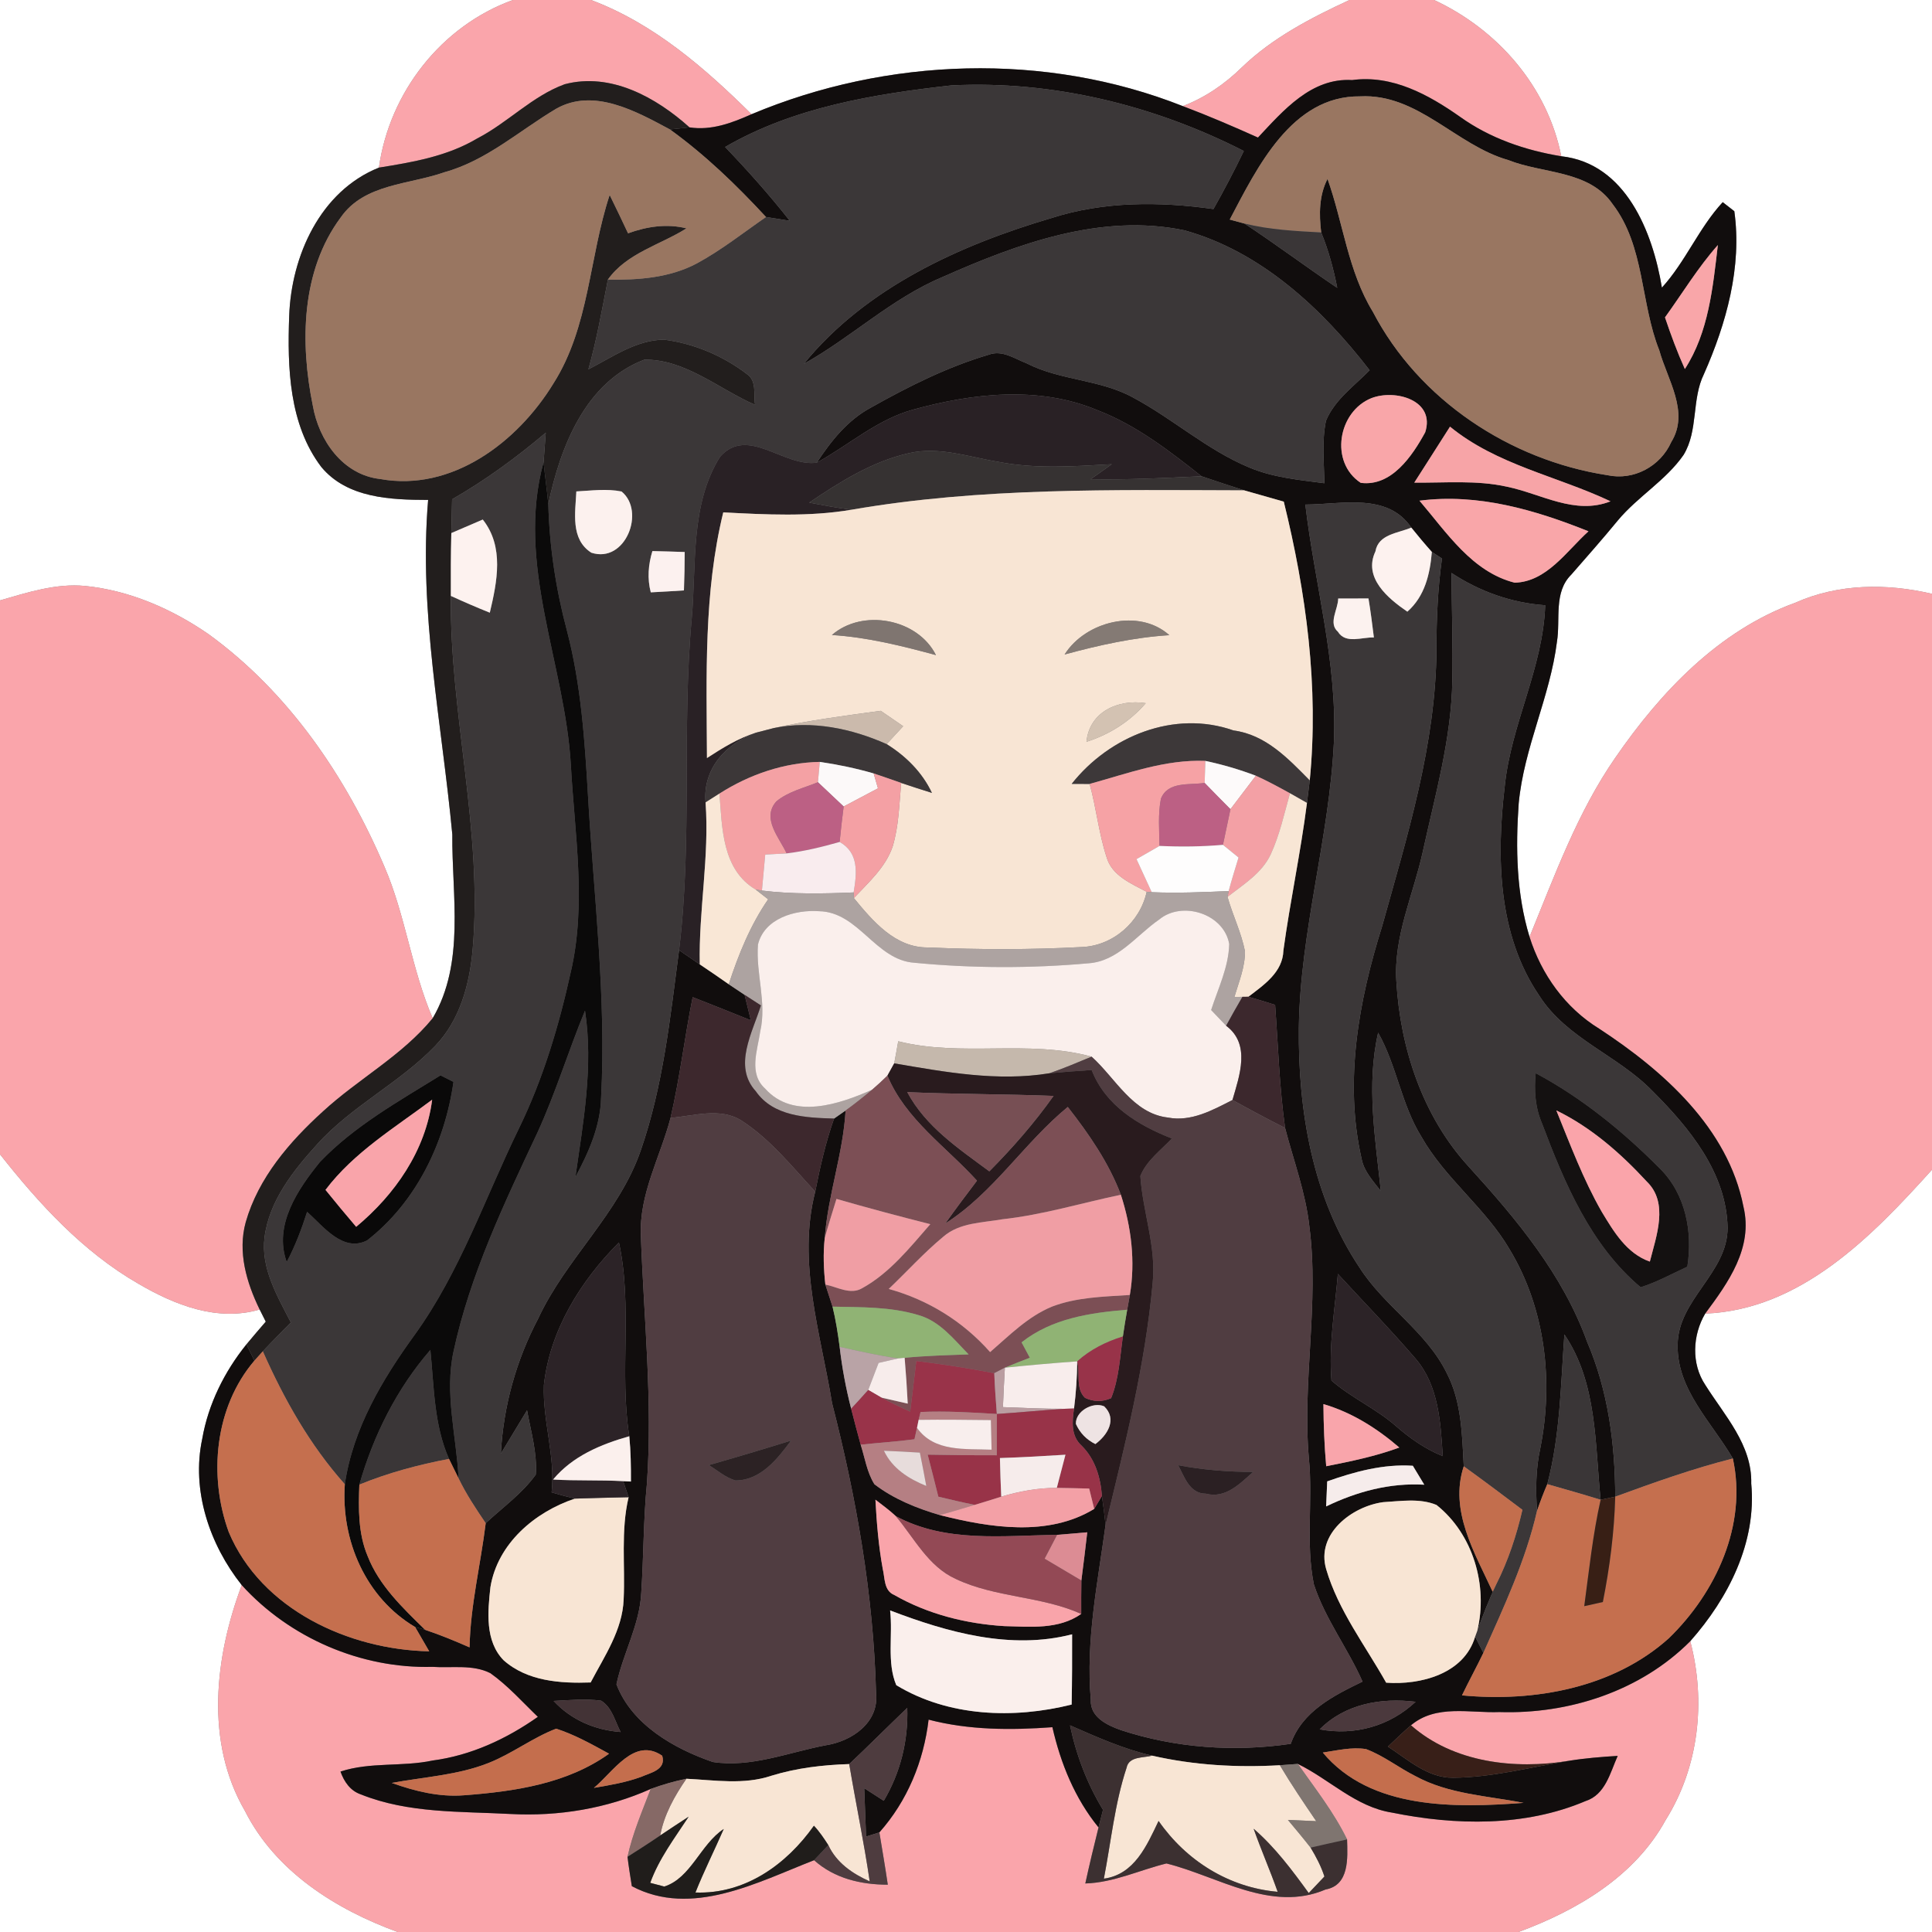 <?xml version="1.0" encoding="UTF-8" ?>
<!DOCTYPE svg PUBLIC "-//W3C//DTD SVG 1.1//EN" "http://www.w3.org/Graphics/SVG/1.1/DTD/svg11.dtd">
<svg width="250pt" height="250pt" viewBox="0 0 250 250" version="1.1" xmlns="http://www.w3.org/2000/svg">
<rect x="0" y="0" width="250" height="250" fill="#808080" stroke="none"/>
<g id="#ffffffff">
<path fill="#ffffff" opacity="1.00" d=" M 0.00 0.00 L 66.37 0.00 C 57.09 3.36 50.40 11.97 49.03 21.69 C 41.42 24.74 37.69 33.15 37.42 40.90 C 37.18 47.55 37.39 54.91 41.58 60.43 C 44.93 64.47 50.56 64.68 55.40 64.69 C 54.17 79.24 57.18 93.58 58.53 107.99 C 58.46 115.91 60.21 124.55 55.99 131.76 C 53.26 125.44 52.48 118.48 49.75 112.16 C 44.78 100.49 37.34 89.57 26.97 82.05 C 22.24 78.79 16.77 76.40 11.01 75.82 C 7.24 75.46 3.58 76.66 0.00 77.69 L 0.00 0.00 Z" />
<path fill="#ffffff" opacity="1.00" d=" M 76.48 0.00 L 174.62 0.00 C 169.65 2.31 164.68 4.87 160.70 8.71 C 158.50 10.87 155.94 12.63 153.05 13.73 C 135.28 6.70 114.80 7.41 97.25 14.78 C 91.18 8.78 84.60 3.05 76.48 0.00 Z" />
<path fill="#ffffff" opacity="1.00" d=" M 185.57 0.00 L 250.00 0.00 L 250.00 76.84 C 244.11 75.46 237.86 75.51 232.27 78.01 C 222.40 81.60 214.88 89.55 209.04 98.02 C 204.11 105.12 201.18 113.30 197.92 121.23 C 196.22 115.64 196.11 109.74 196.52 103.96 C 197.19 96.77 200.58 90.17 201.47 83.03 C 201.94 80.14 201.01 76.64 203.32 74.36 C 205.35 72.03 207.40 69.72 209.36 67.33 C 211.93 64.25 215.55 62.18 217.85 58.87 C 219.79 55.69 218.87 51.69 220.49 48.40 C 223.39 41.85 225.43 34.53 224.42 27.33 C 224.05 27.04 223.29 26.45 222.92 26.16 C 219.83 29.50 218.12 33.85 215.05 37.22 C 213.86 30.02 210.37 21.14 202.03 20.22 C 200.24 11.20 193.80 3.83 185.57 0.00 Z" />
<path fill="#ffffff" opacity="1.00" d=" M 0.00 149.37 C 5.07 155.79 10.74 161.99 17.90 166.11 C 22.60 168.86 28.12 171.06 33.60 169.45 C 33.86 169.97 34.12 170.50 34.39 171.02 C 33.55 172.00 32.71 172.96 31.89 173.96 C 29.04 177.49 26.95 181.69 26.17 186.18 C 24.74 192.86 27.12 199.87 31.28 205.11 C 27.80 214.42 26.50 225.39 31.70 234.34 C 35.66 242.18 43.44 247.07 51.46 250.00 L 0.00 250.00 L 0.00 149.37 Z" />
<path fill="#ffffff" opacity="1.00" d=" M 220.65 169.98 C 233.03 169.48 242.23 159.98 250.00 151.36 L 250.00 250.00 L 196.49 250.00 C 204.07 247.20 211.55 242.80 215.54 235.50 C 219.84 228.64 220.76 220.13 218.72 212.37 C 223.64 206.81 227.33 199.59 226.61 191.97 C 226.74 186.97 223.16 183.18 220.67 179.22 C 218.83 176.47 219.01 172.77 220.65 169.98 Z" />
</g>
<g id="#faa5abff">
<path fill="#faa5ab" opacity="1.00" d=" M 66.37 0.00 L 76.48 0.00 C 84.60 3.05 91.18 8.78 97.25 14.78 C 94.72 15.91 92.04 16.92 89.22 16.48 C 84.90 12.60 79.03 9.33 73.07 10.90 C 68.86 12.44 65.73 15.86 61.78 17.90 C 57.91 20.22 53.41 20.99 49.03 21.69 C 50.40 11.97 57.09 3.36 66.37 0.00 Z" />
<path fill="#faa5ab" opacity="1.00" d=" M 174.62 0.00 L 185.57 0.00 C 193.80 3.83 200.24 11.20 202.03 20.22 C 197.35 19.45 192.80 17.89 188.92 15.11 C 184.84 12.24 180.15 9.66 174.96 10.36 C 169.67 10.04 166.05 14.32 162.78 17.80 C 159.57 16.36 156.34 14.97 153.05 13.73 C 155.94 12.63 158.50 10.87 160.70 8.71 C 164.68 4.87 169.65 2.31 174.62 0.00 Z" />
<path fill="#faa5ab" opacity="1.00" d=" M 0.00 77.69 C 3.58 76.66 7.24 75.46 11.01 75.82 C 16.77 76.40 22.24 78.79 26.97 82.05 C 37.34 89.57 44.78 100.49 49.75 112.16 C 52.48 118.48 53.26 125.44 55.99 131.76 C 52.02 136.61 46.38 139.60 41.81 143.80 C 37.48 147.73 33.44 152.40 31.80 158.14 C 30.73 161.99 31.90 165.97 33.60 169.45 C 28.12 171.06 22.60 168.86 17.90 166.11 C 10.74 161.99 5.07 155.79 0.00 149.37 L 0.00 77.69 Z" />
<path fill="#faa5ab" opacity="1.00" d=" M 232.27 78.01 C 237.86 75.51 244.11 75.46 250.00 76.84 L 250.00 151.36 C 242.23 159.98 233.03 169.48 220.65 169.98 C 223.63 165.97 226.88 161.46 225.60 156.14 C 223.62 145.98 215.22 138.54 206.93 133.11 C 202.55 130.42 199.46 126.10 197.92 121.23 C 201.18 113.30 204.11 105.12 209.04 98.02 C 214.88 89.55 222.40 81.60 232.27 78.01 Z" />
<path fill="#faa5ab" opacity="1.00" d=" M 31.28 205.11 C 37.48 211.95 46.73 215.94 55.96 215.69 C 58.45 215.87 61.16 215.34 63.46 216.51 C 65.74 218.13 67.60 220.24 69.60 222.16 C 65.54 225.02 60.93 227.16 55.98 227.81 C 52.05 228.65 47.91 227.97 44.06 229.24 C 44.52 230.54 45.33 231.74 46.71 232.20 C 52.83 234.66 59.58 234.38 66.07 234.73 C 72.27 235.06 78.51 234.03 84.20 231.49 C 83.10 234.38 81.86 237.24 81.20 240.27 C 81.35 241.54 81.56 242.80 81.76 244.07 C 89.48 248.17 98.02 243.56 105.34 240.71 C 107.99 243.08 111.41 243.87 114.88 243.88 C 114.55 241.62 114.16 239.37 113.79 237.11 C 117.41 233.04 119.52 227.92 120.16 222.52 C 125.39 223.89 130.83 223.89 136.18 223.50 C 137.25 228.19 139.09 232.72 142.15 236.47 C 141.55 238.88 140.97 241.29 140.44 243.72 C 144.11 243.61 147.44 241.99 150.94 241.13 C 157.61 242.79 164.49 247.52 171.53 244.50 C 174.62 243.94 174.38 240.43 174.31 238.02 C 172.60 234.50 170.17 231.43 167.94 228.25 C 172.05 230.25 175.42 233.81 180.12 234.55 C 188.34 236.22 197.31 236.40 205.16 233.06 C 207.74 232.24 208.35 229.39 209.33 227.21 C 207.21 227.34 205.09 227.51 203.00 227.85 C 196.00 229.00 188.08 228.10 182.58 223.25 C 185.83 220.51 190.18 221.69 194.04 221.54 C 203.03 221.83 212.30 218.82 218.72 212.37 C 220.76 220.13 219.84 228.64 215.54 235.50 C 211.55 242.80 204.07 247.20 196.49 250.00 L 51.46 250.00 C 43.44 247.07 35.66 242.18 31.70 234.34 C 26.50 225.39 27.80 214.42 31.28 205.11 Z" />
</g>
<g id="#110d0dff">
<path fill="#110d0d" opacity="1.00" d=" M 97.25 14.78 C 114.80 7.41 135.28 6.70 153.05 13.73 C 156.34 14.97 159.57 16.36 162.78 17.80 C 166.05 14.32 169.67 10.04 174.96 10.36 C 180.15 9.66 184.84 12.24 188.92 15.11 C 192.80 17.89 197.35 19.45 202.03 20.22 C 210.37 21.14 213.86 30.02 215.05 37.22 C 218.12 33.85 219.83 29.50 222.92 26.16 C 223.29 26.45 224.05 27.04 224.42 27.33 C 225.43 34.53 223.39 41.85 220.49 48.40 C 218.87 51.69 219.79 55.69 217.85 58.87 C 215.55 62.18 211.93 64.25 209.36 67.33 C 207.40 69.72 205.35 72.03 203.32 74.36 C 201.01 76.64 201.94 80.14 201.47 83.03 C 200.58 90.17 197.19 96.77 196.52 103.96 C 196.11 109.74 196.22 115.64 197.92 121.23 C 199.46 126.10 202.55 130.42 206.93 133.11 C 215.22 138.54 223.62 145.98 225.60 156.14 C 226.88 161.46 223.63 165.97 220.65 169.98 C 219.01 172.77 218.83 176.47 220.67 179.22 C 223.16 183.18 226.74 186.97 226.61 191.97 C 227.33 199.59 223.64 206.81 218.72 212.37 C 212.30 218.82 203.03 221.83 194.04 221.54 C 190.18 221.69 185.83 220.51 182.58 223.25 C 181.55 224.14 180.58 225.08 179.60 226.01 C 182.19 227.70 184.75 230.07 188.03 230.04 C 193.10 230.00 198.03 228.68 203.00 227.85 C 205.09 227.51 207.21 227.34 209.33 227.21 C 208.35 229.39 207.74 232.24 205.16 233.06 C 197.31 236.40 188.34 236.22 180.12 234.55 C 175.42 233.81 172.05 230.25 167.94 228.25 C 167.36 228.29 166.19 228.38 165.61 228.42 C 160.06 228.74 154.49 228.42 149.08 227.18 C 145.38 226.33 141.91 224.77 138.46 223.26 C 139.27 227.12 140.68 230.82 142.73 234.19 C 142.59 234.76 142.29 235.90 142.15 236.47 C 139.09 232.72 137.25 228.19 136.18 223.50 C 130.83 223.89 125.39 223.89 120.16 222.52 C 119.52 227.92 117.41 233.04 113.79 237.11 C 113.36 237.25 112.50 237.52 112.07 237.65 C 111.99 235.56 111.91 233.48 111.83 231.39 C 112.67 231.93 113.51 232.48 114.36 233.02 C 116.52 229.38 117.54 225.23 117.40 221.00 C 114.88 223.41 112.42 225.88 109.89 228.27 C 106.48 228.38 103.09 228.77 99.82 229.78 C 96.26 230.98 92.49 230.35 88.82 230.17 C 87.25 230.49 85.71 230.94 84.20 231.49 C 78.51 234.03 72.27 235.06 66.07 234.73 C 59.58 234.38 52.83 234.66 46.71 232.20 C 45.33 231.74 44.52 230.54 44.06 229.24 C 47.91 227.97 52.05 228.65 55.98 227.81 C 60.93 227.16 65.54 225.02 69.60 222.16 C 67.60 220.24 65.74 218.13 63.46 216.51 C 61.16 215.34 58.45 215.87 55.96 215.69 C 46.73 215.94 37.48 211.95 31.28 205.11 C 27.12 199.87 24.74 192.86 26.17 186.18 C 26.95 181.69 29.04 177.49 31.89 173.96 C 32.15 174.48 32.66 175.54 32.92 176.07 C 27.78 182.09 26.95 190.97 29.60 198.25 C 33.81 208.27 45.14 213.47 55.54 213.68 C 55.08 212.89 54.18 211.32 53.72 210.54 C 54.04 210.63 54.69 210.81 55.01 210.90 C 56.96 211.55 58.87 212.34 60.76 213.17 C 60.87 207.74 62.19 202.46 62.85 197.10 C 65.05 195.05 67.56 193.27 69.33 190.81 C 69.53 187.99 68.69 185.23 68.20 182.49 C 67.07 184.36 65.95 186.23 64.81 188.10 C 65.13 182.00 66.79 176.04 69.63 170.64 C 73.23 162.87 80.09 157.05 82.91 148.87 C 85.81 140.53 86.73 131.66 87.87 122.95 C 88.76 123.57 89.65 124.18 90.55 124.79 C 91.81 125.63 93.06 126.49 94.30 127.36 C 94.98 127.82 95.66 128.28 96.35 128.73 C 96.62 129.83 96.88 130.93 97.16 132.03 C 94.65 131.02 92.15 130.01 89.63 129.03 C 88.59 134.22 87.97 139.49 86.77 144.65 C 85.43 149.73 82.68 154.54 82.93 159.94 C 83.31 170.61 84.47 181.30 83.71 191.98 C 83.25 196.67 83.29 201.38 82.98 206.07 C 82.79 210.24 80.62 213.93 79.77 217.95 C 81.76 223.16 87.19 226.26 92.23 228.00 C 97.17 228.77 102.04 226.75 106.84 225.84 C 110.22 225.32 113.78 222.91 113.36 219.07 C 113.03 206.40 110.82 193.83 107.67 181.57 C 106.20 172.55 103.14 163.36 105.49 154.20 C 106.12 151.00 106.84 147.81 107.93 144.74 C 108.31 144.48 109.05 143.96 109.42 143.70 C 109.10 149.29 107.13 154.63 106.72 160.21 C 106.50 162.21 106.58 164.23 106.80 166.22 C 107.11 167.17 107.42 168.13 107.73 169.08 C 108.15 170.79 108.42 172.53 108.65 174.28 C 108.96 176.98 109.46 179.65 110.14 182.29 C 110.53 183.84 110.95 185.39 111.37 186.94 C 111.92 188.65 112.18 190.51 113.15 192.06 C 115.64 193.97 118.62 195.17 121.62 196.05 C 128.06 197.68 135.62 198.90 141.59 195.25 C 141.84 194.83 142.34 194.00 142.59 193.58 C 142.77 194.82 142.93 196.07 143.06 197.32 C 142.04 204.81 140.48 212.36 141.15 219.95 C 141.03 222.20 143.27 223.25 145.06 223.88 C 152.11 226.19 159.70 226.73 167.02 225.65 C 168.52 221.43 172.56 219.42 176.31 217.60 C 174.42 213.30 171.47 209.49 170.01 205.00 C 168.93 199.65 169.91 194.14 169.37 188.73 C 168.49 178.71 170.73 168.69 169.43 158.68 C 168.95 154.32 167.39 150.19 166.29 145.96 C 165.55 140.68 165.39 135.34 165.00 130.03 C 163.85 129.66 162.70 129.32 161.54 128.98 C 163.54 127.45 165.99 125.81 166.07 123.00 C 166.94 116.61 168.31 110.30 169.12 103.90 C 169.25 102.93 169.37 101.96 169.48 100.99 C 170.67 88.85 169.02 76.69 166.12 64.91 C 164.41 64.43 162.70 63.94 160.99 63.45 C 159.15 62.87 157.32 62.24 155.48 61.63 C 151.29 58.32 147.00 54.99 141.96 53.06 C 134.39 49.91 125.85 50.88 118.14 53.01 C 113.49 54.29 109.84 57.59 105.69 59.87 C 107.53 57.07 109.67 54.37 112.68 52.75 C 117.54 50.02 122.58 47.48 127.94 45.90 C 129.68 45.24 131.30 46.42 132.86 47.02 C 137.21 49.25 142.35 49.08 146.64 51.45 C 151.78 54.20 156.19 58.21 161.60 60.47 C 164.70 61.79 168.08 62.10 171.38 62.53 C 171.33 59.83 171.03 57.10 171.58 54.44 C 172.71 51.72 175.23 49.95 177.23 47.91 C 171.08 39.94 163.17 32.54 153.25 29.80 C 142.48 27.56 131.67 31.54 121.94 35.86 C 115.37 38.62 110.18 43.65 104.01 47.09 C 112.04 37.23 124.16 31.72 136.11 28.20 C 142.87 26.04 150.05 26.07 157.02 27.05 C 158.41 24.59 159.72 22.09 160.95 19.54 C 149.33 13.61 136.17 10.39 123.10 11.05 C 113.05 12.18 102.71 13.87 93.83 19.02 C 96.76 22.08 99.58 25.24 102.20 28.57 C 101.17 28.41 100.14 28.25 99.12 28.08 C 95.31 23.96 91.25 20.04 86.69 16.75 C 87.32 16.68 88.59 16.55 89.22 16.48 C 92.04 16.92 94.72 15.91 97.25 14.78 M 159.13 28.41 C 159.60 28.54 160.56 28.80 161.04 28.93 C 165.11 31.61 169.00 34.53 173.04 37.25 C 172.56 34.81 171.91 32.39 170.96 30.08 C 170.68 27.72 170.67 25.32 171.78 23.15 C 173.82 28.86 174.43 35.09 177.65 40.35 C 183.60 51.76 195.39 59.55 208.00 61.49 C 211.41 62.22 214.86 60.34 216.26 57.20 C 218.66 53.32 215.76 49.14 214.71 45.33 C 212.25 39.17 212.85 31.86 208.67 26.41 C 205.63 21.99 199.68 22.51 195.16 20.71 C 188.40 18.79 183.47 12.08 176.00 12.47 C 167.15 12.37 162.68 21.68 159.13 28.41 M 215.45 41.07 C 216.21 43.33 217.04 45.57 218.02 47.75 C 221.10 42.99 221.64 37.20 222.29 31.71 C 219.72 34.61 217.71 37.94 215.45 41.07 M 177.46 51.52 C 173.13 53.26 172.02 59.82 176.08 62.48 C 180.06 63.00 182.75 59.00 184.42 55.94 C 185.76 51.77 180.53 50.33 177.46 51.52 M 183.01 62.45 C 187.00 62.50 191.06 62.10 195.00 62.98 C 199.44 63.89 203.78 66.69 208.40 64.87 C 201.50 61.60 193.69 60.17 187.63 55.21 C 186.08 57.62 184.56 60.05 183.01 62.45 M 168.91 65.29 C 170.11 75.53 173.04 85.59 172.61 95.98 C 172.02 108.42 168.24 120.50 168.07 132.98 C 167.96 143.74 169.84 154.93 175.92 164.02 C 179.12 169.05 184.57 172.27 187.22 177.70 C 189.14 181.40 189.19 185.67 189.41 189.74 C 187.51 195.47 190.83 200.93 193.15 205.97 L 193.62 204.99 C 192.70 206.95 191.90 208.97 191.16 211.01 C 192.57 205.20 190.62 198.50 185.88 194.74 C 183.72 193.84 181.25 194.25 178.97 194.38 C 174.93 194.93 170.26 198.49 171.61 203.06 C 173.18 208.41 176.67 212.93 179.37 217.74 C 183.82 218.06 189.47 216.60 190.88 211.78 C 191.15 212.31 191.68 213.36 191.95 213.88 C 191.06 215.73 190.07 217.53 189.18 219.38 C 198.55 220.27 208.79 218.43 215.97 211.97 C 222.05 206.05 226.11 197.32 224.23 188.73 C 221.51 184.06 216.96 179.79 217.09 174.03 C 217.10 168.15 223.58 164.72 223.55 158.84 C 223.40 151.76 218.60 145.94 213.82 141.17 C 209.35 136.56 202.72 134.40 199.18 128.84 C 193.81 120.97 193.63 110.89 194.71 101.76 C 195.52 93.73 199.67 86.44 199.95 78.32 C 195.59 78.02 191.46 76.54 187.82 74.14 C 187.85 78.77 188.02 83.39 187.93 88.02 C 187.82 95.57 185.71 102.87 184.11 110.20 C 182.89 115.77 180.31 121.17 180.69 127.00 C 181.20 135.67 184.09 144.45 190.04 150.95 C 196.20 157.71 202.22 164.90 205.37 173.62 C 208.09 179.95 208.99 186.83 209.01 193.67 C 208.54 193.77 207.59 193.97 207.12 194.07 C 206.38 186.85 206.69 178.92 202.43 172.68 C 201.96 179.16 201.89 185.72 200.22 192.05 C 199.73 193.18 199.29 194.34 198.89 195.51 C 198.71 192.80 198.72 190.08 199.31 187.42 C 201.04 178.74 199.97 169.33 195.35 161.68 C 192.21 156.30 186.99 152.51 183.92 147.08 C 181.33 142.91 180.74 137.89 178.33 133.63 C 176.78 140.42 177.97 147.33 178.68 154.13 C 177.70 152.84 176.50 151.60 176.19 149.95 C 173.91 139.93 175.81 129.52 178.84 119.87 C 182.11 108.15 185.80 96.32 185.88 84.04 C 185.87 80.10 186.05 76.17 186.59 72.27 C 186.26 72.06 185.61 71.63 185.28 71.42 C 184.36 70.39 183.48 69.34 182.62 68.27 C 179.53 63.70 173.57 65.28 168.91 65.29 M 183.68 64.79 C 187.18 68.88 190.48 74.01 196.00 75.40 C 200.15 75.29 202.73 71.29 205.55 68.75 C 198.61 65.97 191.23 63.81 183.68 64.79 M 70.38 179.22 C 70.20 183.88 71.89 188.42 71.38 193.11 C 72.38 193.41 73.38 193.68 74.40 193.92 C 69.19 195.65 64.38 199.75 63.46 205.38 C 63.11 208.55 62.74 212.34 65.16 214.83 C 68.23 217.56 72.52 217.85 76.43 217.71 C 78.22 214.30 80.55 210.93 80.70 206.96 C 80.91 202.55 80.31 198.09 81.34 193.74 C 81.17 193.22 80.82 192.18 80.64 191.66 L 81.64 191.71 C 81.65 189.75 81.62 187.79 81.43 185.85 C 80.12 177.57 81.88 169.05 80.09 160.78 C 75.13 165.75 71.16 172.13 70.38 179.22 M 173.12 164.84 C 172.74 169.42 171.92 174.02 172.29 178.64 C 174.84 180.86 177.99 182.24 180.55 184.46 C 182.39 186.07 184.40 187.50 186.69 188.42 C 186.42 184.08 186.16 179.29 183.19 175.83 C 179.95 172.06 176.48 168.50 173.12 164.84 M 171.25 181.69 C 171.27 184.37 171.37 187.06 171.61 189.73 C 174.80 189.10 178.01 188.44 181.07 187.31 C 178.18 184.82 174.92 182.76 171.25 181.69 M 171.74 191.69 C 171.69 192.77 171.65 193.85 171.60 194.93 C 175.59 193.01 179.83 191.86 184.30 192.12 C 183.93 191.51 183.19 190.29 182.82 189.67 C 179.02 189.42 175.29 190.43 171.74 191.69 M 113.28 194.06 C 113.44 197.06 113.69 200.07 114.23 203.03 C 114.52 204.21 114.36 205.83 115.72 206.39 C 120.04 208.87 125.02 210.12 129.97 210.42 C 133.34 210.50 136.98 210.89 139.91 208.84 C 139.90 207.39 139.91 205.94 139.93 204.50 C 140.20 202.43 140.45 200.35 140.69 198.28 C 139.71 198.36 137.77 198.53 136.80 198.61 C 129.77 198.69 122.37 199.67 115.92 196.19 C 115.09 195.41 114.17 194.75 113.28 194.06 M 115.18 208.39 C 115.55 211.56 114.73 215.12 115.98 218.06 C 122.74 222.16 131.16 222.44 138.67 220.57 C 138.73 217.54 138.74 214.51 138.73 211.48 C 130.80 213.53 122.61 211.23 115.18 208.39 M 71.64 220.10 C 73.91 222.56 76.99 223.87 80.31 224.12 C 79.57 222.73 79.21 220.95 77.79 220.07 C 75.74 219.79 73.68 220.00 71.64 220.10 M 170.77 223.78 C 175.29 224.62 179.83 223.36 183.18 220.21 C 178.72 219.66 174.03 220.48 170.77 223.78 M 63.24 228.12 C 59.25 229.71 54.89 229.93 50.70 230.71 C 53.68 231.78 56.83 232.56 60.03 232.31 C 66.54 231.82 73.37 230.83 78.81 226.93 C 76.60 225.72 74.38 224.47 71.97 223.69 C 68.91 224.86 66.29 226.91 63.24 228.12 M 76.85 231.35 C 78.91 231.00 80.98 230.65 82.95 229.93 C 84.19 229.38 86.23 229.02 85.69 227.19 C 82.07 224.71 79.32 229.33 76.85 231.35 M 171.17 226.78 C 177.36 234.20 188.33 233.95 197.14 233.29 C 192.44 232.37 187.45 232.17 183.16 229.83 C 180.98 228.74 179.04 227.18 176.76 226.33 C 174.89 226.04 173.01 226.51 171.17 226.78 Z" />
</g>
<g id="#221e1dff">
<path fill="#221e1d" opacity="1.00" d=" M 61.78 17.90 C 65.73 15.86 68.86 12.44 73.07 10.90 C 79.03 9.33 84.90 12.60 89.22 16.48 C 88.59 16.55 87.32 16.68 86.69 16.75 C 82.33 14.42 76.85 11.33 71.99 14.06 C 67.22 16.89 62.97 20.78 57.50 22.29 C 52.95 23.90 47.15 23.76 44.11 28.11 C 38.95 35.02 38.82 44.38 40.48 52.50 C 41.26 56.98 44.35 61.43 49.17 61.98 C 58.50 63.68 67.00 57.18 71.62 49.61 C 76.28 42.27 76.22 33.29 78.89 25.23 C 79.70 26.87 80.49 28.53 81.27 30.19 C 83.70 29.31 86.28 28.91 88.83 29.55 C 85.42 31.70 81.09 32.75 78.66 36.18 C 77.90 40.07 77.21 43.98 76.14 47.79 C 79.24 46.21 82.32 43.99 85.92 43.95 C 89.78 44.44 93.54 46.03 96.63 48.39 C 97.97 49.28 97.48 51.04 97.71 52.39 C 93.03 50.35 88.69 46.48 83.38 46.54 C 75.73 49.46 72.52 57.82 70.95 65.23 C 70.78 63.41 70.52 61.60 70.34 59.79 C 70.44 58.52 70.53 57.25 70.62 55.99 C 66.83 59.20 62.81 62.14 58.50 64.61 C 58.46 66.07 58.43 67.52 58.40 68.98 C 58.33 71.69 58.33 74.40 58.34 77.11 C 58.18 92.47 62.53 107.62 61.15 123.01 C 60.74 127.44 59.49 132.03 56.33 135.32 C 51.72 140.13 45.53 143.09 41.05 148.06 C 37.95 151.48 34.84 155.38 34.23 160.11 C 33.73 164.11 35.88 167.71 37.64 171.13 C 36.42 172.37 35.20 173.59 34.01 174.86 C 33.74 175.16 33.19 175.76 32.92 176.07 C 32.66 175.54 32.15 174.48 31.89 173.96 C 32.71 172.96 33.55 172.00 34.39 171.02 C 34.12 170.50 33.86 169.97 33.60 169.45 C 31.90 165.97 30.73 161.99 31.80 158.14 C 33.44 152.40 37.48 147.73 41.81 143.80 C 46.38 139.60 52.02 136.61 55.99 131.76 C 60.21 124.55 58.46 115.91 58.53 107.99 C 57.18 93.58 54.17 79.24 55.40 64.69 C 50.56 64.68 44.93 64.47 41.58 60.43 C 37.39 54.91 37.18 47.55 37.42 40.90 C 37.69 33.15 41.42 24.74 49.03 21.69 C 53.41 20.99 57.91 20.22 61.78 17.90 Z" />
</g>
<g id="#3b3738ff">
<path fill="#3b3738" opacity="1.00" d=" M 93.83 19.02 C 102.71 13.87 113.05 12.18 123.10 11.05 C 136.17 10.39 149.33 13.61 160.95 19.54 C 159.72 22.09 158.41 24.59 157.02 27.05 C 150.05 26.07 142.87 26.04 136.11 28.20 C 124.16 31.72 112.04 37.23 104.01 47.09 C 110.18 43.65 115.37 38.62 121.94 35.86 C 131.67 31.54 142.48 27.56 153.25 29.80 C 163.17 32.54 171.08 39.94 177.23 47.91 C 175.23 49.95 172.71 51.72 171.58 54.44 C 171.03 57.10 171.33 59.83 171.38 62.53 C 168.08 62.10 164.70 61.79 161.60 60.47 C 156.19 58.21 151.78 54.20 146.64 51.45 C 142.35 49.08 137.21 49.25 132.86 47.02 C 131.30 46.42 129.68 45.24 127.94 45.90 C 122.58 47.48 117.54 50.02 112.68 52.75 C 109.67 54.37 107.53 57.07 105.69 59.87 C 101.40 60.46 96.77 55.06 93.18 59.10 C 89.30 65.28 90.13 73.04 89.51 80.02 C 88.20 94.31 89.62 108.69 87.87 122.95 C 86.73 131.66 85.81 140.53 82.91 148.87 C 80.09 157.05 73.23 162.87 69.63 170.64 C 66.79 176.04 65.13 182.00 64.81 188.10 C 65.95 186.23 67.07 184.36 68.20 182.49 C 68.69 185.23 69.53 187.99 69.33 190.81 C 67.56 193.27 65.05 195.05 62.85 197.10 C 61.58 195.23 60.32 193.34 59.34 191.30 C 59.06 185.83 57.50 180.32 58.69 174.86 C 60.83 164.93 65.25 155.71 69.54 146.57 C 71.90 141.43 73.54 136.00 75.70 130.78 C 76.80 137.99 75.47 145.18 74.46 152.30 C 76.17 149.12 77.69 145.72 77.78 142.05 C 78.47 129.01 76.84 116.02 76.09 103.02 C 75.67 95.83 75.19 88.59 73.36 81.60 C 71.93 76.25 71.10 70.76 70.95 65.23 C 72.52 57.82 75.73 49.46 83.38 46.54 C 88.69 46.48 93.03 50.35 97.71 52.39 C 97.48 51.04 97.97 49.28 96.63 48.39 C 93.54 46.03 89.78 44.44 85.92 43.95 C 82.32 43.99 79.24 46.21 76.14 47.79 C 77.21 43.98 77.90 40.07 78.66 36.18 C 82.57 36.25 86.66 35.96 90.18 34.08 C 93.34 32.37 96.17 30.12 99.12 28.08 C 100.14 28.25 101.17 28.41 102.20 28.57 C 99.58 25.24 96.76 22.08 93.83 19.02 M 74.58 63.59 C 74.45 66.32 73.79 69.78 76.52 71.52 C 80.94 72.96 83.56 66.15 80.43 63.60 C 78.50 63.21 76.52 63.49 74.58 63.59 M 84.42 71.31 C 83.89 73.06 83.74 74.86 84.21 76.65 C 85.64 76.58 87.07 76.49 88.50 76.40 C 88.56 74.74 88.60 73.08 88.60 71.43 C 87.21 71.38 85.81 71.34 84.42 71.31 Z" />
<path fill="#3b3738" opacity="1.00" d=" M 58.50 64.61 C 62.81 62.14 66.83 59.20 70.62 55.99 C 70.53 57.25 70.44 58.52 70.34 59.79 C 66.71 73.03 73.12 85.88 73.87 99.02 C 74.36 107.90 75.91 116.96 73.86 125.77 C 72.33 132.74 70.27 139.63 67.13 146.06 C 62.77 155.00 59.54 164.57 53.67 172.71 C 49.46 178.51 45.68 184.85 44.62 192.06 C 40.09 186.99 36.75 181.04 34.01 174.86 C 35.20 173.59 36.42 172.37 37.64 171.13 C 35.88 167.71 33.73 164.11 34.23 160.11 C 34.84 155.38 37.95 151.48 41.05 148.06 C 45.53 143.09 51.72 140.13 56.33 135.32 C 59.49 132.03 60.74 127.44 61.15 123.01 C 62.53 107.62 58.18 92.47 58.34 77.11 C 60.00 77.87 61.68 78.60 63.38 79.28 C 64.33 75.27 65.26 70.75 62.47 67.23 C 61.11 67.81 59.76 68.39 58.40 68.98 C 58.43 67.52 58.46 66.07 58.50 64.61 M 41.40 150.36 C 38.52 153.91 35.38 158.55 37.10 163.30 C 38.20 161.23 39.03 159.04 39.74 156.81 C 41.81 158.66 44.37 162.10 47.50 160.51 C 53.86 155.56 57.56 147.89 58.68 140.00 C 58.26 139.78 57.42 139.36 57.00 139.15 C 51.57 142.52 45.85 145.70 41.40 150.36 Z" />
<path fill="#3b3738" opacity="1.00" d=" M 168.91 65.29 C 173.57 65.28 179.53 63.70 182.62 68.27 C 180.91 69.01 178.37 69.10 177.98 71.35 C 176.37 74.76 179.61 77.44 182.11 79.15 C 184.37 77.16 185.04 74.30 185.28 71.42 C 185.61 71.63 186.26 72.06 186.59 72.27 C 186.05 76.17 185.87 80.10 185.88 84.04 C 185.80 96.32 182.11 108.15 178.84 119.87 C 175.81 129.52 173.91 139.93 176.19 149.95 C 176.50 151.60 177.70 152.84 178.68 154.13 C 177.97 147.33 176.78 140.42 178.33 133.63 C 180.74 137.89 181.33 142.91 183.92 147.08 C 186.99 152.51 192.21 156.30 195.35 161.68 C 199.97 169.33 201.04 178.74 199.31 187.42 C 198.72 190.08 198.71 192.80 198.89 195.51 C 197.43 201.92 194.61 207.90 191.95 213.88 C 191.68 213.36 191.15 212.31 190.88 211.78 L 191.16 211.01 C 191.90 208.97 192.70 206.95 193.62 204.99 C 195.16 201.95 196.23 198.69 197.00 195.37 C 194.48 193.47 191.97 191.58 189.41 189.74 C 189.19 185.67 189.14 181.40 187.22 177.70 C 184.57 172.27 179.12 169.05 175.92 164.02 C 169.84 154.93 167.96 143.74 168.07 132.98 C 168.24 120.50 172.02 108.42 172.61 95.98 C 173.04 85.59 170.11 75.53 168.91 65.29 M 173.16 77.45 C 173.16 78.83 171.84 80.63 173.12 81.74 C 174.13 83.38 176.25 82.42 177.78 82.49 C 177.57 80.80 177.36 79.11 177.08 77.44 C 175.77 77.44 174.47 77.44 173.16 77.45 Z" />
<path fill="#3b3738" opacity="1.00" d=" M 187.82 74.14 C 191.46 76.54 195.59 78.02 199.95 78.32 C 199.67 86.44 195.52 93.73 194.71 101.76 C 193.63 110.89 193.81 120.97 199.18 128.84 C 202.72 134.40 209.35 136.56 213.82 141.17 C 218.60 145.94 223.40 151.76 223.55 158.84 C 223.58 164.72 217.10 168.15 217.09 174.03 C 216.96 179.79 221.51 184.06 224.23 188.73 C 219.05 190.04 214.02 191.84 209.01 193.67 C 208.99 186.83 208.09 179.95 205.37 173.62 C 202.22 164.90 196.20 157.71 190.04 150.95 C 184.09 144.45 181.20 135.67 180.69 127.00 C 180.31 121.17 182.89 115.77 184.11 110.20 C 185.71 102.87 187.82 95.57 187.93 88.02 C 188.02 83.39 187.85 78.77 187.82 74.14 M 198.72 138.87 C 198.50 141.08 198.65 143.34 199.55 145.40 C 202.45 153.10 205.84 161.15 212.30 166.57 C 214.40 165.91 216.34 164.83 218.34 163.91 C 219.05 159.43 218.13 154.54 214.82 151.24 C 210.05 146.43 204.71 142.07 198.72 138.87 Z" />
</g>
<g id="#997661ff">
<path fill="#997661" opacity="1.00" d=" M 71.99 14.06 C 76.85 11.33 82.33 14.42 86.69 16.75 C 91.25 20.04 95.31 23.96 99.12 28.08 C 96.17 30.12 93.34 32.37 90.18 34.08 C 86.66 35.96 82.57 36.25 78.66 36.18 C 81.09 32.75 85.42 31.70 88.83 29.55 C 86.28 28.91 83.70 29.31 81.27 30.19 C 80.49 28.53 79.70 26.87 78.89 25.23 C 76.22 33.29 76.28 42.27 71.62 49.61 C 67.00 57.18 58.50 63.68 49.17 61.98 C 44.35 61.43 41.26 56.98 40.48 52.50 C 38.82 44.38 38.95 35.02 44.11 28.11 C 47.15 23.76 52.95 23.90 57.50 22.29 C 62.97 20.78 67.22 16.89 71.99 14.06 Z" />
<path fill="#997661" opacity="1.00" d=" M 159.13 28.41 C 162.68 21.68 167.15 12.37 176.00 12.47 C 183.47 12.08 188.40 18.79 195.16 20.71 C 199.68 22.51 205.63 21.99 208.67 26.41 C 212.85 31.86 212.25 39.17 214.71 45.33 C 215.76 49.14 218.66 53.32 216.26 57.20 C 214.86 60.34 211.41 62.22 208.00 61.49 C 195.39 59.55 183.60 51.76 177.65 40.35 C 174.43 35.09 173.82 28.86 171.78 23.15 C 170.67 25.32 170.68 27.72 170.96 30.08 C 167.64 29.90 164.28 29.73 161.04 28.93 C 160.56 28.80 159.60 28.54 159.13 28.41 Z" />
</g>
<g id="#3a3637ff">
<path fill="#3a3637" opacity="1.00" d=" M 161.04 28.93 C 164.28 29.73 167.64 29.90 170.96 30.08 C 171.91 32.39 172.56 34.81 173.04 37.25 C 169.00 34.53 165.11 31.61 161.04 28.93 Z" />
<path fill="#3a3637" opacity="1.00" d=" M 202.43 172.68 C 206.69 178.92 206.38 186.85 207.12 194.07 C 204.82 193.36 202.52 192.70 200.22 192.05 C 201.89 185.72 201.96 179.16 202.43 172.68 Z" />
<path fill="#3a3637" opacity="1.00" d=" M 46.50 192.11 C 48.32 185.74 51.34 179.70 55.69 174.68 C 56.17 179.41 56.14 184.35 58.10 188.78 C 54.14 189.54 50.23 190.58 46.50 192.11 Z" />
</g>
<g id="#f9a6a9ff">
<path fill="#f9a6a9" opacity="1.00" d=" M 215.45 41.07 C 217.71 37.94 219.72 34.61 222.29 31.71 C 221.64 37.20 221.10 42.99 218.02 47.75 C 217.04 45.57 216.21 43.33 215.45 41.07 Z" />
<path fill="#f9a6a9" opacity="1.00" d=" M 177.46 51.52 C 180.53 50.33 185.76 51.77 184.42 55.94 C 182.75 59.00 180.06 63.00 176.08 62.48 C 172.02 59.82 173.13 53.26 177.46 51.52 Z" />
<path fill="#f9a6a9" opacity="1.00" d=" M 183.68 64.79 C 191.23 63.81 198.61 65.97 205.55 68.75 C 202.73 71.29 200.15 75.29 196.00 75.40 C 190.48 74.01 187.18 68.88 183.68 64.79 Z" />
</g>
<g id="#292125ff">
<path fill="#292125" opacity="1.00" d=" M 118.14 53.01 C 125.85 50.88 134.39 49.91 141.96 53.06 C 147.00 54.99 151.29 58.32 155.48 61.63 C 150.70 61.85 145.92 62.10 141.13 62.01 C 142.04 61.36 142.95 60.72 143.86 60.07 C 138.99 60.34 134.05 60.71 129.23 59.77 C 125.40 59.15 121.52 57.73 117.62 58.64 C 112.87 59.71 108.69 62.35 104.71 65.04 C 106.52 65.38 108.34 65.72 110.18 65.96 C 104.70 66.89 99.11 66.59 93.59 66.30 C 91.05 76.70 91.43 87.47 91.48 98.09 C 93.48 96.79 95.52 95.52 97.82 94.81 C 93.93 96.18 90.91 99.52 91.30 103.83 C 91.81 110.85 90.40 117.79 90.55 124.79 C 89.65 124.18 88.76 123.57 87.87 122.95 C 89.62 108.69 88.20 94.31 89.51 80.02 C 90.13 73.04 89.30 65.28 93.18 59.10 C 96.77 55.06 101.40 60.46 105.69 59.87 C 109.84 57.59 113.49 54.29 118.14 53.01 Z" />
</g>
<g id="#f7a4a7ff">
<path fill="#f7a4a7" opacity="1.00" d=" M 183.01 62.45 C 184.56 60.05 186.08 57.62 187.63 55.21 C 193.69 60.17 201.50 61.60 208.40 64.87 C 203.78 66.69 199.44 63.89 195.00 62.98 C 191.06 62.10 187.00 62.50 183.01 62.45 Z" />
</g>
<g id="#363232ff">
<path fill="#363232" opacity="1.00" d=" M 117.62 58.64 C 121.52 57.73 125.40 59.15 129.23 59.77 C 134.05 60.71 138.99 60.34 143.86 60.07 C 142.95 60.72 142.04 61.36 141.13 62.01 C 145.92 62.10 150.70 61.85 155.48 61.63 C 157.32 62.24 159.15 62.87 160.99 63.45 C 144.04 63.41 126.95 63.05 110.18 65.96 C 108.34 65.72 106.52 65.38 104.71 65.04 C 108.69 62.35 112.87 59.71 117.62 58.64 Z" />
</g>
<g id="#0b0a0aff">
<path fill="#0b0a0a" opacity="1.00" d=" M 70.34 59.79 C 70.52 61.60 70.78 63.41 70.95 65.23 C 71.10 70.76 71.93 76.25 73.36 81.60 C 75.19 88.59 75.67 95.83 76.09 103.02 C 76.84 116.02 78.47 129.01 77.78 142.05 C 77.69 145.72 76.17 149.12 74.46 152.30 C 75.47 145.18 76.80 137.99 75.70 130.78 C 73.54 136.00 71.90 141.43 69.54 146.57 C 65.25 155.71 60.83 164.93 58.69 174.86 C 57.50 180.32 59.06 185.83 59.34 191.30 C 59.03 190.67 58.41 189.41 58.10 188.78 C 56.14 184.35 56.17 179.41 55.69 174.68 C 51.34 179.70 48.32 185.74 46.50 192.11 C 46.38 195.21 46.34 198.43 47.57 201.35 C 49.06 205.19 52.13 208.07 55.01 210.90 C 54.69 210.81 54.04 210.63 53.72 210.54 C 47.33 206.76 44.11 199.33 44.62 192.06 C 45.68 184.85 49.46 178.51 53.67 172.71 C 59.54 164.57 62.77 155.00 67.13 146.06 C 70.27 139.63 72.33 132.74 73.86 125.77 C 75.91 116.96 74.36 107.90 73.87 99.02 C 73.12 85.88 66.71 73.03 70.34 59.79 Z" />
</g>
<g id="#fcf1eeff">
<path fill="#fcf1ee" opacity="1.00" d=" M 74.58 63.59 C 76.52 63.49 78.50 63.21 80.43 63.60 C 83.56 66.15 80.94 72.96 76.52 71.52 C 73.79 69.78 74.45 66.32 74.58 63.59 Z" />
</g>
<g id="#f8e5d4ff">
<path fill="#f8e5d4" opacity="1.00" d=" M 110.18 65.96 C 126.95 63.05 144.04 63.41 160.99 63.45 C 162.70 63.94 164.41 64.43 166.12 64.91 C 169.02 76.69 170.67 88.85 169.48 100.99 C 166.68 98.15 163.79 95.07 159.61 94.52 C 151.95 91.82 143.55 95.27 138.68 101.43 C 139.26 101.43 140.42 101.44 141.00 101.44 C 141.86 104.56 142.18 107.82 143.19 110.91 C 143.87 113.31 146.37 114.33 148.38 115.40 C 147.52 119.35 143.98 122.42 139.91 122.55 C 133.31 122.90 126.68 122.89 120.08 122.60 C 115.85 122.65 112.94 119.19 110.49 116.21 C 112.38 114.19 114.57 112.26 115.50 109.57 C 116.31 106.90 116.36 104.07 116.61 101.31 C 117.93 101.76 119.26 102.18 120.59 102.60 C 119.33 99.93 117.21 97.83 114.73 96.29 C 115.44 95.51 116.15 94.74 116.87 93.97 C 115.90 93.30 114.93 92.64 113.97 91.98 C 109.34 92.61 104.70 93.21 100.14 94.21 C 99.56 94.36 98.40 94.66 97.82 94.81 C 95.52 95.52 93.48 96.79 91.48 98.09 C 91.43 87.47 91.05 76.70 93.59 66.30 C 99.11 66.59 104.70 66.89 110.18 65.96 M 107.65 82.17 C 112.24 82.46 116.69 83.57 121.11 84.77 C 118.74 80.03 111.59 78.73 107.65 82.17 M 137.76 84.69 C 142.21 83.48 146.70 82.48 151.31 82.19 C 147.37 78.66 140.47 80.39 137.76 84.69 M 140.59 95.99 C 143.56 95.04 146.22 93.36 148.26 90.99 C 144.72 90.44 140.97 92.08 140.59 95.99 Z" />
<path fill="#f8e5d4" opacity="1.00" d=" M 63.46 205.38 C 64.38 199.75 69.19 195.65 74.40 193.92 C 76.71 193.84 79.02 193.79 81.34 193.74 C 80.31 198.09 80.91 202.55 80.70 206.96 C 80.55 210.93 78.22 214.30 76.43 217.71 C 72.52 217.85 68.23 217.56 65.16 214.83 C 62.74 212.34 63.11 208.55 63.46 205.38 Z" />
<path fill="#f8e5d4" opacity="1.00" d=" M 171.61 203.06 C 170.26 198.49 174.93 194.93 178.97 194.38 C 181.25 194.25 183.72 193.84 185.88 194.74 C 190.62 198.50 192.57 205.20 191.16 211.01 L 190.88 211.78 C 189.47 216.60 183.82 218.06 179.37 217.74 C 176.67 212.93 173.18 208.41 171.61 203.06 Z" />
<path fill="#f8e5d4" opacity="1.00" d=" M 145.78 228.74 C 146.08 227.24 147.96 227.49 149.08 227.18 C 154.49 228.42 160.06 228.74 165.61 228.42 C 167.08 230.89 168.70 233.28 170.32 235.66 C 169.10 235.61 167.88 235.55 166.66 235.50 C 167.64 236.68 168.64 237.86 169.59 239.08 C 170.30 240.26 170.95 241.49 171.38 242.82 C 170.87 243.36 169.86 244.43 169.35 244.96 C 167.20 242.00 165.00 239.04 162.22 236.64 C 163.19 239.38 164.36 242.05 165.33 244.80 C 159.03 244.25 153.50 240.78 149.92 235.63 C 148.40 238.80 146.81 242.56 142.84 243.10 C 143.77 238.31 144.24 233.39 145.78 228.74 Z" />
<path fill="#f8e5d4" opacity="1.00" d=" M 99.82 229.78 C 103.09 228.77 106.48 228.38 109.89 228.27 C 110.74 233.34 111.80 238.37 112.54 243.45 C 110.30 242.45 108.24 241.04 107.18 238.75 C 106.61 237.87 106.04 237.01 105.32 236.25 C 101.77 241.27 96.40 245.13 89.99 244.89 C 91.10 242.10 92.45 239.42 93.65 236.67 C 90.63 238.67 89.42 243.01 85.96 244.12 C 85.51 244.00 84.60 243.76 84.14 243.64 C 85.27 240.51 87.30 237.84 89.11 235.08 C 87.88 235.88 86.65 236.69 85.43 237.51 C 85.93 234.81 87.29 232.40 88.82 230.17 C 92.49 230.35 96.26 230.98 99.82 229.78 Z" />
</g>
<g id="#fdf2efff">
<path fill="#fdf2ef" opacity="1.00" d=" M 58.40 68.98 C 59.76 68.39 61.11 67.81 62.47 67.23 C 65.26 70.75 64.33 75.27 63.38 79.28 C 61.68 78.60 60.00 77.87 58.34 77.11 C 58.33 74.40 58.33 71.69 58.40 68.98 Z" />
<path fill="#fdf2ef" opacity="1.00" d=" M 177.98 71.35 C 178.37 69.10 180.91 69.01 182.62 68.27 C 183.48 69.34 184.36 70.39 185.28 71.42 C 185.04 74.30 184.37 77.16 182.11 79.15 C 179.61 77.44 176.37 74.76 177.98 71.35 Z" />
</g>
<g id="#fcf1efff">
<path fill="#fcf1ef" opacity="1.00" d=" M 84.42 71.31 C 85.81 71.34 87.21 71.38 88.60 71.43 C 88.60 73.08 88.56 74.74 88.50 76.40 C 87.07 76.49 85.64 76.58 84.21 76.65 C 83.74 74.86 83.89 73.06 84.42 71.31 Z" />
</g>
<g id="#fcf2efff">
<path fill="#fcf2ef" opacity="1.00" d=" M 173.16 77.45 C 174.47 77.44 175.77 77.44 177.08 77.44 C 177.36 79.11 177.57 80.80 177.78 82.49 C 176.25 82.42 174.13 83.38 173.12 81.74 C 171.84 80.63 173.16 78.83 173.16 77.45 Z" />
</g>
<g id="#7f7570ff">
<path fill="#7f7570" opacity="1.00" d=" M 107.65 82.17 C 111.59 78.73 118.74 80.03 121.11 84.77 C 116.69 83.57 112.24 82.46 107.65 82.17 Z" />
<path fill="#7f7570" opacity="1.00" d=" M 165.61 228.42 C 166.19 228.38 167.36 228.29 167.94 228.25 C 170.17 231.43 172.60 234.50 174.31 238.02 C 172.74 238.36 171.16 238.72 169.59 239.08 C 168.64 237.86 167.64 236.68 166.66 235.50 C 167.88 235.55 169.10 235.61 170.32 235.66 C 168.70 233.28 167.08 230.89 165.61 228.42 Z" />
</g>
<g id="#847a74ff">
<path fill="#847a74" opacity="1.00" d=" M 137.76 84.69 C 140.47 80.39 147.37 78.66 151.31 82.19 C 146.70 82.48 142.21 83.48 137.76 84.69 Z" />
</g>
<g id="#d3c2b2ff">
<path fill="#d3c2b2" opacity="1.00" d=" M 140.59 95.99 C 140.97 92.08 144.72 90.44 148.26 90.99 C 146.22 93.36 143.56 95.04 140.59 95.99 Z" />
</g>
<g id="#cbbaacff">
<path fill="#cbbaac" opacity="1.00" d=" M 100.14 94.21 C 104.70 93.21 109.34 92.61 113.97 91.98 C 114.93 92.64 115.90 93.30 116.87 93.97 C 116.15 94.74 115.44 95.51 114.73 96.29 C 110.18 94.26 105.08 93.20 100.14 94.21 Z" />
</g>
<g id="#3c3738ff">
<path fill="#3c3738" opacity="1.00" d=" M 100.14 94.21 C 105.08 93.20 110.18 94.26 114.73 96.29 C 117.21 97.83 119.33 99.93 120.59 102.60 C 119.26 102.18 117.93 101.76 116.61 101.31 C 115.42 100.90 114.24 100.47 113.05 100.08 C 110.76 99.42 108.43 98.93 106.08 98.59 C 101.46 98.68 96.98 100.21 93.10 102.69 C 92.65 102.98 91.75 103.55 91.30 103.83 C 90.91 99.52 93.93 96.18 97.82 94.81 C 98.40 94.66 99.56 94.36 100.14 94.21 Z" />
</g>
<g id="#3d3839ff">
<path fill="#3d3839" opacity="1.00" d=" M 138.68 101.43 C 143.55 95.27 151.95 91.82 159.61 94.52 C 163.79 95.07 166.68 98.15 169.48 100.99 C 169.37 101.96 169.25 102.93 169.12 103.90 C 168.57 103.59 167.47 102.96 166.92 102.65 C 165.47 101.85 164.02 101.06 162.51 100.38 C 160.38 99.57 158.19 98.93 155.97 98.46 C 150.79 98.25 145.91 100.09 141.00 101.44 C 140.42 101.44 139.26 101.43 138.68 101.43 Z" />
</g>
<g id="#f4a1a4ff">
<path fill="#f4a1a4" opacity="1.00" d=" M 93.10 102.69 C 96.98 100.21 101.46 98.68 106.08 98.59 C 106.02 99.25 105.90 100.56 105.84 101.22 C 104.02 101.97 102.00 102.42 100.46 103.70 C 98.51 105.90 100.84 108.37 101.79 110.43 C 101.10 110.47 99.71 110.54 99.02 110.58 C 98.87 112.13 98.73 113.68 98.59 115.24 L 97.79 115.11 C 93.44 112.54 93.44 107.13 93.10 102.69 Z" />
</g>
<g id="#fcf9f9ff">
<path fill="#fcf9f9" opacity="1.00" d=" M 106.08 98.59 C 108.43 98.93 110.76 99.42 113.05 100.08 C 113.19 100.56 113.47 101.53 113.61 102.01 C 112.13 102.80 110.65 103.58 109.17 104.36 C 108.06 103.31 106.95 102.26 105.84 101.22 C 105.90 100.56 106.02 99.25 106.08 98.59 Z" />
</g>
<g id="#f6a2a5ff">
<path fill="#f6a2a5" opacity="1.00" d=" M 141.00 101.44 C 145.91 100.09 150.79 98.25 155.97 98.46 C 155.94 99.17 155.90 100.60 155.88 101.31 C 153.93 101.61 151.12 101.07 150.22 103.36 C 149.83 105.37 150.01 107.43 150.04 109.46 C 149.05 110.03 148.05 110.60 147.06 111.17 C 147.71 112.60 148.37 114.03 149.03 115.45 L 148.38 115.40 C 146.37 114.33 143.87 113.31 143.19 110.91 C 142.18 107.82 141.86 104.56 141.00 101.44 Z" />
</g>
<g id="#fdfafaff">
<path fill="#fdfafa" opacity="1.00" d=" M 155.97 98.46 C 158.19 98.93 160.38 99.57 162.51 100.38 C 161.42 101.83 160.32 103.27 159.22 104.71 C 158.10 103.58 156.98 102.45 155.88 101.31 C 155.90 100.60 155.94 99.17 155.97 98.46 Z" />
</g>
<g id="#f4a0a4ff">
<path fill="#f4a0a4" opacity="1.00" d=" M 113.05 100.08 C 114.24 100.47 115.42 100.90 116.61 101.31 C 116.36 104.07 116.31 106.90 115.50 109.57 C 114.57 112.26 112.38 114.19 110.49 116.21 L 110.46 115.48 C 110.88 112.99 111.17 110.37 108.65 108.95 C 108.80 107.41 108.97 105.88 109.17 104.36 C 110.65 103.58 112.13 102.80 113.61 102.01 C 113.47 101.53 113.19 100.56 113.05 100.08 Z" />
</g>
<g id="#f3a0a5ff">
<path fill="#f3a0a5" opacity="1.00" d=" M 162.51 100.38 C 164.02 101.06 165.47 101.85 166.92 102.65 C 166.18 105.30 165.59 108.03 164.43 110.55 C 163.29 113.00 160.89 114.45 158.84 116.06 L 158.99 115.30 C 159.38 113.84 159.83 112.40 160.27 110.96 C 159.60 110.41 158.92 109.86 158.25 109.32 C 158.57 107.78 158.89 106.24 159.22 104.71 C 160.32 103.27 161.42 101.83 162.51 100.38 Z" />
</g>
<g id="#bc6084ff">
<path fill="#bc6084" opacity="1.00" d=" M 150.22 103.36 C 151.12 101.07 153.93 101.61 155.88 101.31 C 156.98 102.45 158.10 103.58 159.22 104.71 C 158.89 106.24 158.57 107.78 158.25 109.32 C 155.52 109.56 152.78 109.59 150.04 109.46 C 150.01 107.43 149.83 105.37 150.22 103.36 Z" />
<path fill="#bc6084" opacity="1.00" d=" M 100.46 103.70 C 102.00 102.42 104.02 101.97 105.84 101.22 C 106.95 102.26 108.06 103.31 109.17 104.36 C 108.97 105.88 108.80 107.41 108.65 108.95 C 106.40 109.59 104.11 110.15 101.79 110.43 C 100.84 108.37 98.51 105.90 100.46 103.70 Z" />
</g>
<g id="#f9e7d6ff">
<path fill="#f9e7d6" opacity="1.00" d=" M 91.30 103.83 C 91.75 103.55 92.65 102.98 93.10 102.69 C 93.44 107.13 93.44 112.54 97.79 115.11 C 98.19 115.43 99.00 116.05 99.40 116.37 C 97.09 119.72 95.56 123.51 94.30 127.36 C 93.06 126.49 91.81 125.63 90.55 124.79 C 90.40 117.79 91.81 110.85 91.30 103.83 Z" />
</g>
<g id="#f8e6d5ff">
<path fill="#f8e6d5" opacity="1.00" d=" M 164.43 110.55 C 165.59 108.03 166.18 105.30 166.92 102.65 C 167.47 102.96 168.57 103.59 169.12 103.90 C 168.31 110.30 166.94 116.61 166.07 123.00 C 165.99 125.81 163.54 127.45 161.54 128.98 L 160.77 128.99 C 160.51 129.00 159.99 129.01 159.73 129.01 C 160.30 127.07 161.12 125.14 161.10 123.09 C 160.62 120.66 159.51 118.43 158.84 116.06 C 160.89 114.45 163.29 113.00 164.43 110.55 Z" />
</g>
<g id="#f9eceeff">
<path fill="#f9ecee" opacity="1.00" d=" M 101.79 110.43 C 104.11 110.15 106.40 109.59 108.65 108.95 C 111.17 110.37 110.88 112.99 110.46 115.48 C 106.50 115.65 102.52 115.72 98.59 115.24 C 98.73 113.68 98.87 112.13 99.02 110.58 C 99.71 110.54 101.10 110.47 101.79 110.43 Z" />
</g>
<g id="#fefdfdff">
<path fill="#fefdfd" opacity="1.00" d=" M 147.06 111.17 C 148.05 110.60 149.05 110.03 150.04 109.46 C 152.78 109.59 155.52 109.56 158.25 109.32 C 158.92 109.86 159.60 110.41 160.27 110.96 C 159.83 112.40 159.38 113.84 158.99 115.30 C 155.67 115.45 152.35 115.59 149.03 115.45 C 148.37 114.03 147.71 112.60 147.06 111.17 Z" />
</g>
<g id="#ada3a1ff">
<path fill="#ada3a1" opacity="1.00" d=" M 97.79 115.11 L 98.59 115.24 C 102.52 115.72 106.50 115.65 110.46 115.48 L 110.49 116.21 C 112.94 119.19 115.85 122.65 120.08 122.60 C 126.68 122.89 133.31 122.90 139.91 122.55 C 143.98 122.42 147.52 119.35 148.38 115.40 L 149.03 115.45 C 152.35 115.59 155.67 115.45 158.99 115.30 L 158.84 116.06 C 159.51 118.43 160.62 120.66 161.10 123.09 C 161.12 125.14 160.30 127.07 159.73 129.01 C 159.99 129.01 160.51 129.00 160.77 128.99 C 160.05 130.23 159.34 131.47 158.66 132.73 C 158.02 132.05 157.37 131.37 156.72 130.70 C 157.62 127.90 158.99 125.14 159.06 122.15 C 158.37 118.22 152.95 116.52 149.98 119.00 C 147.04 121.03 144.68 124.39 140.84 124.65 C 133.36 125.32 125.79 125.30 118.32 124.58 C 113.28 124.23 111.11 118.00 105.98 117.91 C 102.89 117.69 98.91 118.83 98.08 122.22 C 97.79 125.98 99.24 129.74 98.37 133.48 C 98.02 135.93 96.83 138.91 99.02 140.88 C 102.66 144.93 108.62 142.88 112.85 141.01 C 111.73 141.94 110.60 142.85 109.42 143.70 C 109.05 143.96 108.31 144.48 107.93 144.74 C 104.34 144.64 100.07 144.48 97.80 141.21 C 94.82 137.94 97.39 133.59 98.46 130.10 C 97.93 129.75 96.88 129.07 96.35 128.73 C 95.66 128.28 94.98 127.82 94.30 127.36 C 95.56 123.51 97.09 119.72 99.40 116.37 C 99.00 116.05 98.19 115.43 97.79 115.11 Z" />
</g>
<g id="#faefecff">
<path fill="#faefec" opacity="1.00" d=" M 98.08 122.22 C 98.91 118.83 102.89 117.69 105.98 117.91 C 111.11 118.00 113.28 124.23 118.32 124.58 C 125.79 125.30 133.36 125.32 140.84 124.65 C 144.68 124.39 147.04 121.03 149.98 119.00 C 152.95 116.52 158.37 118.22 159.06 122.15 C 158.99 125.14 157.62 127.90 156.72 130.70 C 157.37 131.37 158.02 132.05 158.66 132.73 C 161.87 135.12 160.40 139.18 159.48 142.34 C 156.89 143.66 154.14 145.19 151.12 144.61 C 146.57 144.08 144.35 139.51 141.25 136.73 C 133.05 134.49 124.44 136.81 116.23 134.74 C 116.07 135.69 115.89 136.65 115.71 137.60 C 115.49 138.00 115.05 138.79 114.83 139.19 C 114.19 139.82 113.53 140.43 112.85 141.01 C 108.62 142.88 102.66 144.93 99.02 140.88 C 96.83 138.91 98.02 135.93 98.37 133.48 C 99.24 129.74 97.79 125.98 98.08 122.22 Z" />
<path fill="#faefec" opacity="1.00" d=" M 115.18 208.39 C 122.61 211.23 130.80 213.53 138.73 211.48 C 138.74 214.51 138.73 217.54 138.67 220.57 C 131.16 222.44 122.74 222.16 115.98 218.06 C 114.73 215.12 115.55 211.56 115.18 208.39 Z" />
</g>
<g id="#3d282dff">
<path fill="#3d282d" opacity="1.00" d=" M 89.63 129.03 C 92.15 130.01 94.65 131.02 97.16 132.03 C 96.88 130.93 96.62 129.83 96.35 128.73 C 96.88 129.07 97.93 129.75 98.46 130.10 C 97.39 133.59 94.82 137.94 97.80 141.21 C 100.07 144.48 104.34 144.64 107.93 144.74 C 106.84 147.81 106.12 151.00 105.49 154.20 C 102.50 150.97 99.70 147.44 95.97 145.02 C 93.20 143.25 89.79 144.41 86.77 144.65 C 87.97 139.49 88.59 134.22 89.63 129.03 Z" />
</g>
<g id="#3c282dff">
<path fill="#3c282d" opacity="1.00" d=" M 160.77 128.99 L 161.54 128.98 C 162.70 129.32 163.85 129.66 165.00 130.03 C 165.39 135.34 165.55 140.68 166.29 145.96 C 163.99 144.80 161.72 143.58 159.48 142.34 C 160.40 139.18 161.87 135.12 158.66 132.73 C 159.34 131.47 160.05 130.23 160.77 128.99 Z" />
</g>
<g id="#c5b8acff">
<path fill="#c5b8ac" opacity="1.00" d=" M 116.23 134.74 C 124.44 136.81 133.05 134.49 141.25 136.73 C 139.45 137.48 137.65 138.24 135.80 138.88 C 129.07 139.98 122.34 138.73 115.71 137.60 C 115.89 136.65 116.07 135.69 116.23 134.74 Z" />
</g>
<g id="#503d41ff">
<path fill="#503d41" opacity="1.00" d=" M 135.80 138.88 C 137.65 138.24 139.45 137.48 141.25 136.73 C 144.35 139.51 146.57 144.08 151.12 144.61 C 154.14 145.19 156.89 143.66 159.48 142.34 C 161.72 143.58 163.99 144.80 166.29 145.96 C 167.39 150.19 168.95 154.32 169.43 158.68 C 170.73 168.69 168.49 178.71 169.37 188.73 C 169.91 194.14 168.93 199.65 170.01 205.00 C 171.47 209.49 174.42 213.30 176.31 217.60 C 172.56 219.42 168.52 221.43 167.02 225.65 C 159.70 226.73 152.11 226.19 145.06 223.88 C 143.27 223.25 141.03 222.20 141.15 219.95 C 140.48 212.36 142.04 204.81 143.06 197.32 C 145.56 187.00 148.19 176.64 149.15 166.04 C 149.65 161.32 147.86 156.82 147.56 152.17 C 148.36 150.18 150.20 148.85 151.64 147.32 C 147.27 145.61 143.04 143.05 141.26 138.46 C 139.44 138.58 137.62 138.71 135.80 138.88 M 152.46 189.60 C 153.27 191.12 153.93 193.28 156.04 193.28 C 158.59 193.95 160.45 191.98 162.16 190.46 C 158.90 190.47 155.66 190.20 152.46 189.60 Z" />
<path fill="#503d41" opacity="1.00" d=" M 86.77 144.65 C 89.79 144.41 93.20 143.25 95.97 145.02 C 99.70 147.44 102.50 150.97 105.49 154.20 C 103.14 163.36 106.20 172.55 107.67 181.57 C 110.82 193.83 113.03 206.40 113.36 219.07 C 113.78 222.91 110.22 225.32 106.84 225.84 C 102.04 226.75 97.17 228.77 92.23 228.00 C 87.19 226.26 81.76 223.16 79.77 217.95 C 80.62 213.93 82.79 210.24 82.98 206.07 C 83.29 201.38 83.25 196.67 83.71 191.98 C 84.47 181.30 83.31 170.61 82.93 159.94 C 82.68 154.54 85.43 149.73 86.77 144.65 M 91.73 189.58 C 92.84 190.28 93.87 191.18 95.15 191.57 C 98.41 191.58 100.60 188.80 102.36 186.41 C 98.83 187.51 95.28 188.57 91.73 189.58 Z" />
</g>
<g id="#291b1eff">
<path fill="#291b1e" opacity="1.00" d=" M 114.83 139.19 C 115.05 138.79 115.49 138.00 115.71 137.60 C 122.34 138.73 129.07 139.98 135.80 138.88 C 137.62 138.71 139.44 138.58 141.26 138.46 C 143.04 143.05 147.27 145.61 151.64 147.32 C 150.20 148.85 148.36 150.18 147.56 152.17 C 147.86 156.82 149.65 161.32 149.15 166.04 C 148.19 176.64 145.56 187.00 143.06 197.32 C 142.93 196.07 142.77 194.82 142.59 193.58 C 142.41 191.18 141.72 188.81 139.96 187.07 C 138.56 185.81 138.73 183.95 138.98 182.26 C 139.24 180.24 139.37 178.20 139.39 176.16 C 139.80 177.70 139.15 179.68 140.40 180.88 C 141.52 181.41 142.65 181.42 143.78 180.92 C 144.80 178.39 144.92 175.61 145.30 172.94 C 145.47 171.78 145.65 170.63 145.86 169.48 C 145.94 169.00 146.11 168.05 146.20 167.57 C 146.94 163.22 146.39 158.78 145.04 154.60 C 143.46 150.43 140.90 146.73 138.17 143.24 C 132.51 147.89 128.56 154.35 122.32 158.32 C 123.65 156.45 125.03 154.61 126.42 152.78 C 122.43 148.38 117.18 144.85 114.83 139.19 M 117.40 141.32 C 119.78 145.79 124.06 148.64 128.02 151.57 C 131.03 148.53 133.86 145.30 136.33 141.81 C 130.02 141.56 123.70 141.60 117.40 141.32 M 139.22 184.25 C 139.74 185.42 140.59 186.29 141.74 186.86 C 143.32 185.70 144.59 183.63 142.88 181.98 C 141.44 181.35 139.16 182.59 139.22 184.25 Z" />
</g>
<g id="#0a0909ff">
<path fill="#0a0909" opacity="1.00" d=" M 41.40 150.36 C 45.85 145.70 51.57 142.52 57.00 139.15 C 57.42 139.36 58.26 139.78 58.68 140.00 C 57.56 147.89 53.86 155.56 47.50 160.51 C 44.37 162.10 41.81 158.66 39.74 156.81 C 39.03 159.04 38.20 161.23 37.10 163.30 C 35.38 158.55 38.52 153.91 41.40 150.36 M 42.12 153.97 C 43.42 155.58 44.74 157.17 46.09 158.75 C 51.11 154.57 55.07 148.90 55.92 142.30 C 51.11 145.91 45.81 149.09 42.12 153.97 Z" />
</g>
<g id="#7c4f55ff">
<path fill="#7c4f55" opacity="1.00" d=" M 112.85 141.01 C 113.53 140.43 114.19 139.82 114.83 139.19 C 117.18 144.85 122.43 148.38 126.42 152.78 C 125.03 154.61 123.65 156.45 122.32 158.32 C 128.56 154.35 132.51 147.89 138.17 143.24 C 140.90 146.73 143.46 150.43 145.04 154.60 C 139.94 155.67 134.93 157.20 129.73 157.77 C 127.13 158.23 124.17 158.19 122.06 160.03 C 119.55 162.11 117.36 164.54 115.00 166.79 C 120.09 168.19 124.62 171.00 128.12 174.96 C 130.63 172.79 133.02 170.35 136.14 169.07 C 139.34 167.85 142.82 167.79 146.20 167.57 C 146.11 168.05 145.94 169.00 145.86 169.48 C 141.04 169.87 136.10 170.61 132.19 173.70 C 132.54 174.36 132.90 175.03 133.26 175.69 C 132.18 176.11 131.09 176.53 130.03 176.98 C 129.69 177.16 129.00 177.52 128.66 177.69 C 125.32 177.04 121.95 176.53 118.57 176.11 C 118.31 178.29 118.05 180.48 117.78 182.67 C 116.52 182.09 115.27 181.50 114.05 180.85 C 114.90 181.04 116.61 181.43 117.46 181.63 C 117.36 179.65 117.23 177.67 117.06 175.70 C 119.81 175.43 122.58 175.36 125.34 175.26 C 123.42 173.30 121.60 170.94 118.84 170.17 C 115.24 169.08 111.45 169.16 107.73 169.08 C 107.42 168.13 107.11 167.17 106.80 166.22 C 108.34 166.52 110.04 167.60 111.57 166.69 C 115.14 164.72 117.73 161.44 120.38 158.41 C 116.32 157.38 112.27 156.30 108.24 155.14 C 107.72 156.82 107.19 158.51 106.72 160.21 C 107.13 154.63 109.10 149.29 109.42 143.70 C 110.60 142.85 111.73 141.94 112.85 141.01 Z" />
</g>
<g id="#141111ff">
<path fill="#141111" opacity="1.00" d=" M 198.72 138.87 C 204.71 142.07 210.05 146.43 214.82 151.24 C 218.13 154.54 219.05 159.43 218.34 163.91 C 216.34 164.83 214.40 165.91 212.30 166.57 C 205.84 161.15 202.45 153.10 199.55 145.40 C 198.65 143.34 198.50 141.08 198.72 138.87 M 201.39 143.69 C 203.19 148.11 204.87 152.62 207.25 156.78 C 208.81 159.36 210.48 162.20 213.49 163.25 C 214.32 159.95 215.96 155.67 213.10 152.90 C 209.72 149.24 205.90 145.88 201.39 143.69 Z" />
</g>
<g id="#774f54ff">
<path fill="#774f54" opacity="1.00" d=" M 117.40 141.32 C 123.70 141.60 130.02 141.56 136.33 141.81 C 133.86 145.30 131.03 148.53 128.02 151.57 C 124.06 148.64 119.78 145.79 117.40 141.32 Z" />
</g>
<g id="#f9a4aaff">
<path fill="#f9a4aa" opacity="1.00" d=" M 42.12 153.97 C 45.81 149.09 51.11 145.91 55.92 142.30 C 55.07 148.90 51.11 154.57 46.09 158.75 C 44.74 157.17 43.42 155.58 42.12 153.97 Z" />
<path fill="#f9a4aa" opacity="1.00" d=" M 113.28 194.06 C 114.17 194.75 115.09 195.41 115.92 196.19 C 118.32 199.04 120.11 202.70 123.67 204.31 C 128.80 206.75 134.73 206.51 139.91 208.84 C 136.98 210.89 133.34 210.50 129.97 210.42 C 125.02 210.12 120.04 208.87 115.72 206.39 C 114.36 205.83 114.52 204.21 114.23 203.03 C 113.69 200.07 113.44 197.06 113.28 194.06 Z" />
</g>
<g id="#faa4aaff">
<path fill="#faa4aa" opacity="1.00" d=" M 201.39 143.69 C 205.90 145.88 209.72 149.24 213.10 152.90 C 215.96 155.67 214.32 159.95 213.49 163.25 C 210.48 162.20 208.81 159.36 207.25 156.78 C 204.87 152.62 203.19 148.11 201.39 143.69 Z" />
</g>
<g id="#f09ea4ff">
<path fill="#f09ea4" opacity="1.00" d=" M 129.73 157.77 C 134.93 157.20 139.94 155.67 145.04 154.60 C 146.39 158.78 146.94 163.22 146.20 167.57 C 142.82 167.79 139.34 167.85 136.14 169.07 C 133.02 170.35 130.63 172.79 128.12 174.96 C 124.62 171.00 120.09 168.19 115.00 166.79 C 117.36 164.54 119.55 162.11 122.06 160.03 C 124.17 158.19 127.13 158.23 129.73 157.77 Z" />
<path fill="#f09ea4" opacity="1.00" d=" M 108.24 155.14 C 112.27 156.30 116.32 157.38 120.38 158.41 C 117.73 161.44 115.14 164.72 111.57 166.69 C 110.04 167.60 108.34 166.52 106.80 166.22 C 106.58 164.23 106.50 162.21 106.72 160.21 C 107.19 158.51 107.72 156.82 108.24 155.14 Z" />
</g>
<g id="#2c2327ff">
<path fill="#2c2327" opacity="1.00" d=" M 70.38 179.22 C 71.16 172.13 75.13 165.75 80.09 160.78 C 81.88 169.05 80.12 177.57 81.43 185.85 C 77.74 186.90 74.09 188.42 71.57 191.45 C 74.59 191.63 77.62 191.49 80.64 191.66 C 80.82 192.18 81.17 193.22 81.34 193.74 C 79.02 193.79 76.71 193.84 74.40 193.92 C 73.38 193.68 72.38 193.41 71.38 193.11 C 71.89 188.42 70.20 183.88 70.38 179.22 Z" />
<path fill="#2c2327" opacity="1.00" d=" M 173.12 164.84 C 176.48 168.50 179.95 172.06 183.19 175.83 C 186.16 179.29 186.42 184.08 186.69 188.42 C 184.40 187.50 182.39 186.07 180.55 184.46 C 177.99 182.24 174.84 180.86 172.29 178.64 C 171.92 174.02 172.74 169.42 173.12 164.84 Z" />
</g>
<g id="#90b374ff">
<path fill="#90b374" opacity="1.00" d=" M 107.73 169.08 C 111.45 169.16 115.24 169.08 118.84 170.17 C 121.60 170.94 123.42 173.30 125.34 175.26 C 122.58 175.36 119.81 175.43 117.06 175.70 L 116.21 175.78 C 113.67 175.41 111.15 174.84 108.65 174.28 C 108.42 172.53 108.15 170.79 107.73 169.08 Z" />
<path fill="#90b374" opacity="1.00" d=" M 132.19 173.70 C 136.10 170.61 141.04 169.87 145.86 169.48 C 145.65 170.63 145.47 171.78 145.30 172.94 C 143.13 173.61 141.08 174.63 139.39 176.16 C 136.26 176.38 133.14 176.66 130.03 176.98 C 131.09 176.53 132.18 176.11 133.26 175.69 C 132.90 175.03 132.54 174.36 132.19 173.70 Z" />
</g>
<g id="#983349ff">
<path fill="#983349" opacity="1.00" d=" M 139.39 176.16 C 141.08 174.63 143.13 173.61 145.30 172.94 C 144.92 175.61 144.80 178.39 143.78 180.92 C 142.65 181.42 141.52 181.41 140.40 180.88 C 139.15 179.68 139.80 177.70 139.39 176.16 Z" />
</g>
<g id="#b9a3a6ff">
<path fill="#b9a3a6" opacity="1.00" d=" M 108.65 174.28 C 111.15 174.84 113.67 175.41 116.21 175.78 C 115.58 175.93 114.32 176.21 113.69 176.36 C 113.25 177.53 112.80 178.70 112.35 179.86 C 111.63 180.69 110.88 181.48 110.14 182.29 C 109.46 179.65 108.96 176.98 108.65 174.28 Z" />
</g>
<g id="#c56f4eff">
<path fill="#c56f4e" opacity="1.00" d=" M 32.92 176.07 C 33.19 175.76 33.74 175.16 34.01 174.86 C 36.75 181.04 40.09 186.99 44.62 192.06 C 44.11 199.33 47.33 206.76 53.72 210.54 C 54.18 211.32 55.08 212.89 55.54 213.68 C 45.14 213.47 33.81 208.27 29.60 198.25 C 26.95 190.97 27.78 182.09 32.92 176.07 Z" />
<path fill="#c56f4e" opacity="1.00" d=" M 46.50 192.11 C 50.23 190.58 54.14 189.54 58.10 188.78 C 58.41 189.41 59.03 190.67 59.34 191.30 C 60.32 193.34 61.58 195.23 62.85 197.10 C 62.19 202.46 60.87 207.74 60.76 213.17 C 58.87 212.34 56.96 211.55 55.01 210.90 C 52.13 208.07 49.06 205.19 47.57 201.35 C 46.34 198.43 46.38 195.21 46.50 192.11 Z" />
<path fill="#c56f4e" opacity="1.00" d=" M 209.01 193.67 C 214.02 191.84 219.05 190.04 224.23 188.73 C 226.11 197.32 222.05 206.05 215.97 211.97 C 208.79 218.43 198.55 220.27 189.18 219.38 C 190.07 217.53 191.06 215.73 191.95 213.88 C 194.61 207.90 197.43 201.92 198.89 195.51 C 199.29 194.34 199.73 193.18 200.22 192.05 C 202.52 192.70 204.82 193.36 207.12 194.07 C 206.10 198.60 205.62 203.24 205.00 207.84 C 205.60 207.71 206.80 207.43 207.41 207.30 C 208.30 202.81 208.89 198.26 209.01 193.67 Z" />
</g>
<g id="#f7ecebff">
<path fill="#f7eceb" opacity="1.00" d=" M 113.69 176.36 C 114.32 176.21 115.58 175.93 116.21 175.78 L 117.06 175.70 C 117.23 177.67 117.36 179.65 117.46 181.63 C 116.61 181.43 114.90 181.04 114.05 180.85 C 113.62 180.60 112.77 180.11 112.35 179.86 C 112.80 178.70 113.25 177.53 113.69 176.36 Z" />
</g>
<g id="#993349ff">
<path fill="#993349" opacity="1.00" d=" M 118.57 176.11 C 121.95 176.53 125.32 177.04 128.66 177.69 C 128.72 179.45 128.86 181.21 128.99 182.97 C 125.70 182.76 122.41 182.57 119.12 182.71 L 118.87 183.73 L 118.66 184.76 C 118.58 185.13 118.41 185.87 118.33 186.24 C 116.02 186.55 113.69 186.69 111.37 186.94 C 110.95 185.39 110.53 183.84 110.14 182.29 C 110.88 181.48 111.63 180.69 112.35 179.86 C 112.77 180.11 113.62 180.60 114.05 180.85 C 115.27 181.50 116.52 182.09 117.78 182.67 C 118.05 180.48 118.31 178.29 118.57 176.11 Z" />
</g>
<g id="#f8edecff">
<path fill="#f8edec" opacity="1.00" d=" M 130.03 176.98 C 133.14 176.66 136.26 176.38 139.39 176.16 C 139.37 178.20 139.24 180.24 138.98 182.26 L 137.72 182.30 C 135.07 182.30 132.42 182.19 129.78 182.08 C 129.85 180.38 129.93 178.68 130.03 176.98 Z" />
</g>
<g id="#ba9da1ff">
<path fill="#ba9da1" opacity="1.00" d=" M 128.66 177.69 C 129.00 177.52 129.69 177.16 130.03 176.98 C 129.93 178.68 129.85 180.38 129.78 182.08 C 132.42 182.19 135.07 182.30 137.72 182.30 C 134.81 182.49 131.90 182.77 128.99 182.97 C 128.86 181.21 128.72 179.45 128.66 177.69 Z" />
</g>
<g id="#983348ff">
<path fill="#983348" opacity="1.00" d=" M 137.72 182.30 L 138.98 182.26 C 138.73 183.95 138.56 185.81 139.96 187.07 C 141.72 188.81 142.41 191.18 142.59 193.58 C 142.34 194.00 141.84 194.83 141.59 195.25 C 141.43 194.59 141.10 193.28 140.94 192.62 C 139.54 192.59 138.14 192.54 136.75 192.53 C 137.13 191.10 137.50 189.67 137.87 188.24 C 135.04 188.42 132.22 188.58 129.39 188.67 C 129.43 190.34 129.48 192.00 129.56 193.67 C 128.41 194.02 127.28 194.40 126.13 194.73 C 124.55 194.42 122.98 194.04 121.42 193.67 C 120.97 191.85 120.51 190.04 120.04 188.23 C 123.02 188.28 126.00 188.32 128.98 188.31 C 128.99 186.53 128.99 184.74 128.99 182.97 C 131.90 182.77 134.81 182.49 137.72 182.30 Z" />
</g>
<g id="#eee3e3ff">
<path fill="#eee3e3" opacity="1.00" d=" M 139.22 184.25 C 139.16 182.59 141.44 181.35 142.88 181.98 C 144.59 183.63 143.32 185.70 141.74 186.86 C 140.59 186.29 139.74 185.42 139.22 184.25 Z" />
</g>
<g id="#f9a5abff">
<path fill="#f9a5ab" opacity="1.00" d=" M 171.25 181.69 C 174.92 182.76 178.18 184.82 181.07 187.31 C 178.01 188.44 174.80 189.10 171.61 189.73 C 171.37 187.06 171.27 184.37 171.25 181.69 Z" />
</g>
<g id="#b57f83ff">
<path fill="#b57f83" opacity="1.00" d=" M 119.12 182.71 C 122.41 182.57 125.70 182.76 128.99 182.97 C 128.99 184.74 128.99 186.53 128.98 188.31 C 126.00 188.32 123.02 188.28 120.04 188.23 C 120.51 190.04 120.97 191.85 121.42 193.67 C 122.98 194.04 124.55 194.42 126.13 194.73 C 124.63 195.18 123.13 195.64 121.62 196.05 C 118.62 195.17 115.64 193.97 113.15 192.06 C 112.18 190.51 111.92 188.65 111.37 186.94 C 113.69 186.69 116.02 186.55 118.33 186.24 C 118.41 185.87 118.58 185.13 118.66 184.76 C 120.89 187.93 124.92 187.44 128.31 187.59 C 128.29 186.64 128.24 184.72 128.22 183.76 C 125.10 183.73 121.99 183.68 118.87 183.73 L 119.12 182.71 M 114.38 187.73 C 115.47 190.03 117.59 191.36 119.86 192.28 C 119.60 190.84 119.32 189.40 119.03 187.97 C 117.48 187.87 115.93 187.79 114.38 187.73 Z" />
</g>
<g id="#f8eeedff">
<path fill="#f8eeed" opacity="1.00" d=" M 118.87 183.73 C 121.99 183.68 125.10 183.73 128.22 183.76 C 128.24 184.72 128.29 186.64 128.31 187.59 C 124.92 187.44 120.89 187.93 118.66 184.76 L 118.87 183.73 Z" />
</g>
<g id="#fbf0edff">
<path fill="#fbf0ed" opacity="1.00" d=" M 71.57 191.45 C 74.09 188.42 77.74 186.90 81.43 185.85 C 81.62 187.79 81.65 189.75 81.64 191.71 L 80.64 191.66 C 77.62 191.49 74.59 191.63 71.57 191.45 Z" />
</g>
<g id="#2c2224ff">
<path fill="#2c2224" opacity="1.00" d=" M 91.73 189.58 C 95.28 188.57 98.83 187.51 102.36 186.41 C 100.60 188.80 98.41 191.58 95.15 191.57 C 93.87 191.18 92.84 190.28 91.73 189.58 Z" />
</g>
<g id="#e7dcdbff">
<path fill="#e7dcdb" opacity="1.00" d=" M 114.38 187.73 C 115.93 187.79 117.48 187.87 119.03 187.97 C 119.32 189.40 119.60 190.84 119.86 192.28 C 117.59 191.36 115.47 190.03 114.38 187.73 Z" />
</g>
<g id="#f6ecebff">
<path fill="#f6eceb" opacity="1.00" d=" M 129.39 188.67 C 132.22 188.58 135.04 188.42 137.87 188.24 C 137.50 189.67 137.13 191.10 136.75 192.53 C 134.31 192.53 131.89 192.97 129.56 193.67 C 129.48 192.00 129.43 190.34 129.39 188.67 Z" />
<path fill="#f6eceb" opacity="1.00" d=" M 171.74 191.69 C 175.29 190.43 179.02 189.42 182.82 189.67 C 183.19 190.29 183.93 191.51 184.30 192.12 C 179.83 191.86 175.59 193.01 171.60 194.93 C 171.65 193.85 171.69 192.77 171.74 191.69 Z" />
</g>
<g id="#2b2023ff">
<path fill="#2b2023" opacity="1.00" d=" M 152.46 189.60 C 155.66 190.20 158.90 190.47 162.16 190.46 C 160.45 191.98 158.59 193.95 156.04 193.28 C 153.93 193.28 153.27 191.12 152.46 189.60 Z" />
</g>
<g id="#c36e4dff">
<path fill="#c36e4d" opacity="1.00" d=" M 189.41 189.74 C 191.97 191.58 194.48 193.47 197.00 195.37 C 196.23 198.69 195.16 201.95 193.62 204.99 L 193.15 205.97 C 190.83 200.93 187.51 195.47 189.41 189.74 Z" />
</g>
<g id="#f3a0a6ff">
<path fill="#f3a0a6" opacity="1.00" d=" M 129.56 193.67 C 131.89 192.97 134.31 192.53 136.75 192.53 C 138.14 192.54 139.54 192.59 140.94 192.62 C 141.10 193.28 141.43 194.59 141.59 195.25 C 135.62 198.90 128.06 197.68 121.62 196.05 C 123.13 195.64 124.63 195.18 126.13 194.73 C 127.28 194.40 128.41 194.02 129.56 193.67 Z" />
</g>
<g id="#381f15ff">
<path fill="#381f15" opacity="1.00" d=" M 207.12 194.07 C 207.59 193.97 208.54 193.77 209.01 193.67 C 208.89 198.26 208.30 202.81 207.41 207.30 C 206.80 207.43 205.60 207.71 205.00 207.84 C 205.62 203.24 206.10 198.60 207.12 194.07 Z" />
</g>
<g id="#934955ff">
<path fill="#934955" opacity="1.00" d=" M 115.92 196.19 C 122.37 199.67 129.77 198.69 136.80 198.61 C 136.26 199.64 135.73 200.66 135.19 201.69 C 136.77 202.62 138.35 203.56 139.93 204.50 C 139.91 205.94 139.90 207.39 139.91 208.84 C 134.73 206.51 128.80 206.75 123.67 204.31 C 120.11 202.70 118.32 199.04 115.92 196.19 Z" />
</g>
<g id="#dc8c94ff">
<path fill="#dc8c94" opacity="1.00" d=" M 136.80 198.61 C 137.77 198.53 139.71 198.36 140.69 198.28 C 140.45 200.35 140.20 202.43 139.93 204.50 C 138.35 203.56 136.77 202.62 135.19 201.69 C 135.73 200.66 136.26 199.64 136.80 198.61 Z" />
</g>
<g id="#433336ff">
<path fill="#433336" opacity="1.00" d=" M 71.64 220.10 C 73.68 220.00 75.74 219.79 77.79 220.07 C 79.21 220.95 79.57 222.73 80.31 224.12 C 76.99 223.87 73.91 222.56 71.64 220.10 Z" />
</g>
<g id="#4b393dff">
<path fill="#4b393d" opacity="1.00" d=" M 170.77 223.78 C 174.03 220.48 178.72 219.66 183.18 220.21 C 179.83 223.36 175.29 224.62 170.77 223.78 Z" />
</g>
<g id="#4e3c3fff">
<path fill="#4e3c3f" opacity="1.00" d=" M 109.89 228.27 C 112.42 225.88 114.88 223.41 117.40 221.00 C 117.54 225.23 116.52 229.38 114.36 233.02 C 113.51 232.48 112.67 231.93 111.83 231.39 C 111.91 233.48 111.99 235.56 112.07 237.65 C 112.50 237.52 113.36 237.25 113.79 237.11 C 114.16 239.37 114.55 241.62 114.88 243.88 C 111.41 243.87 107.99 243.08 105.34 240.71 C 105.80 240.22 106.72 239.24 107.18 238.75 C 108.24 241.04 110.30 242.45 112.54 243.45 C 111.80 238.37 110.74 233.34 109.89 228.27 Z" />
</g>
<g id="#3c3031ff">
<path fill="#3c3031" opacity="1.00" d=" M 138.46 223.26 C 141.91 224.77 145.38 226.33 149.08 227.18 C 147.96 227.49 146.08 227.24 145.78 228.74 C 144.24 233.39 143.77 238.31 142.84 243.10 C 146.81 242.56 148.40 238.80 149.92 235.63 C 153.50 240.78 159.03 244.25 165.33 244.80 C 164.36 242.05 163.19 239.38 162.22 236.64 C 165.00 239.04 167.20 242.00 169.35 244.96 C 169.86 244.43 170.87 243.36 171.38 242.82 C 170.95 241.49 170.30 240.26 169.59 239.08 C 171.16 238.72 172.74 238.36 174.31 238.02 C 174.38 240.43 174.62 243.94 171.53 244.50 C 164.49 247.52 157.61 242.79 150.94 241.13 C 147.44 241.99 144.11 243.61 140.44 243.72 C 140.97 241.29 141.55 238.88 142.15 236.47 C 142.29 235.90 142.59 234.76 142.73 234.19 C 140.68 230.82 139.27 227.12 138.46 223.26 Z" />
</g>
<g id="#381f18ff">
<path fill="#381f18" opacity="1.00" d=" M 179.60 226.01 C 180.58 225.08 181.55 224.14 182.58 223.25 C 188.08 228.10 196.00 229.00 203.00 227.85 C 198.03 228.68 193.10 230.00 188.03 230.04 C 184.75 230.07 182.19 227.70 179.60 226.01 Z" />
</g>
<g id="#c46e4dff">
<path fill="#c46e4d" opacity="1.00" d=" M 63.24 228.12 C 66.29 226.91 68.91 224.86 71.97 223.69 C 74.38 224.47 76.60 225.72 78.81 226.93 C 73.37 230.83 66.54 231.82 60.03 232.31 C 56.83 232.56 53.68 231.78 50.70 230.71 C 54.89 229.93 59.25 229.71 63.24 228.12 Z" />
<path fill="#c46e4d" opacity="1.00" d=" M 76.85 231.35 C 79.32 229.33 82.07 224.71 85.69 227.19 C 86.23 229.02 84.19 229.38 82.95 229.93 C 80.98 230.65 78.91 231.00 76.85 231.35 Z" />
<path fill="#c46e4d" opacity="1.00" d=" M 171.17 226.78 C 173.01 226.51 174.89 226.04 176.76 226.33 C 179.04 227.18 180.98 228.74 183.16 229.83 C 187.45 232.17 192.44 232.37 197.14 233.29 C 188.33 233.95 177.36 234.20 171.17 226.78 Z" />
</g>
<g id="#866966ff">
<path fill="#866966" opacity="1.00" d=" M 84.20 231.49 C 85.71 230.94 87.25 230.49 88.82 230.17 C 87.29 232.40 85.93 234.81 85.43 237.51 C 84.04 238.46 82.62 239.37 81.20 240.27 C 81.86 237.24 83.10 234.38 84.20 231.49 Z" />
</g>
<g id="#201d1bff">
<path fill="#201d1b" opacity="1.00" d=" M 85.43 237.51 C 86.65 236.69 87.88 235.88 89.11 235.08 C 87.30 237.84 85.27 240.51 84.14 243.64 C 84.60 243.76 85.51 244.00 85.96 244.12 C 89.42 243.01 90.63 238.67 93.65 236.67 C 92.45 239.42 91.10 242.10 89.99 244.89 C 96.40 245.13 101.77 241.27 105.32 236.25 C 106.04 237.01 106.61 237.87 107.18 238.75 C 106.72 239.24 105.80 240.22 105.34 240.71 C 98.02 243.56 89.48 248.17 81.76 244.07 C 81.56 242.80 81.35 241.54 81.20 240.27 C 82.62 239.37 84.04 238.46 85.43 237.51 Z" />
</g>
</svg>
